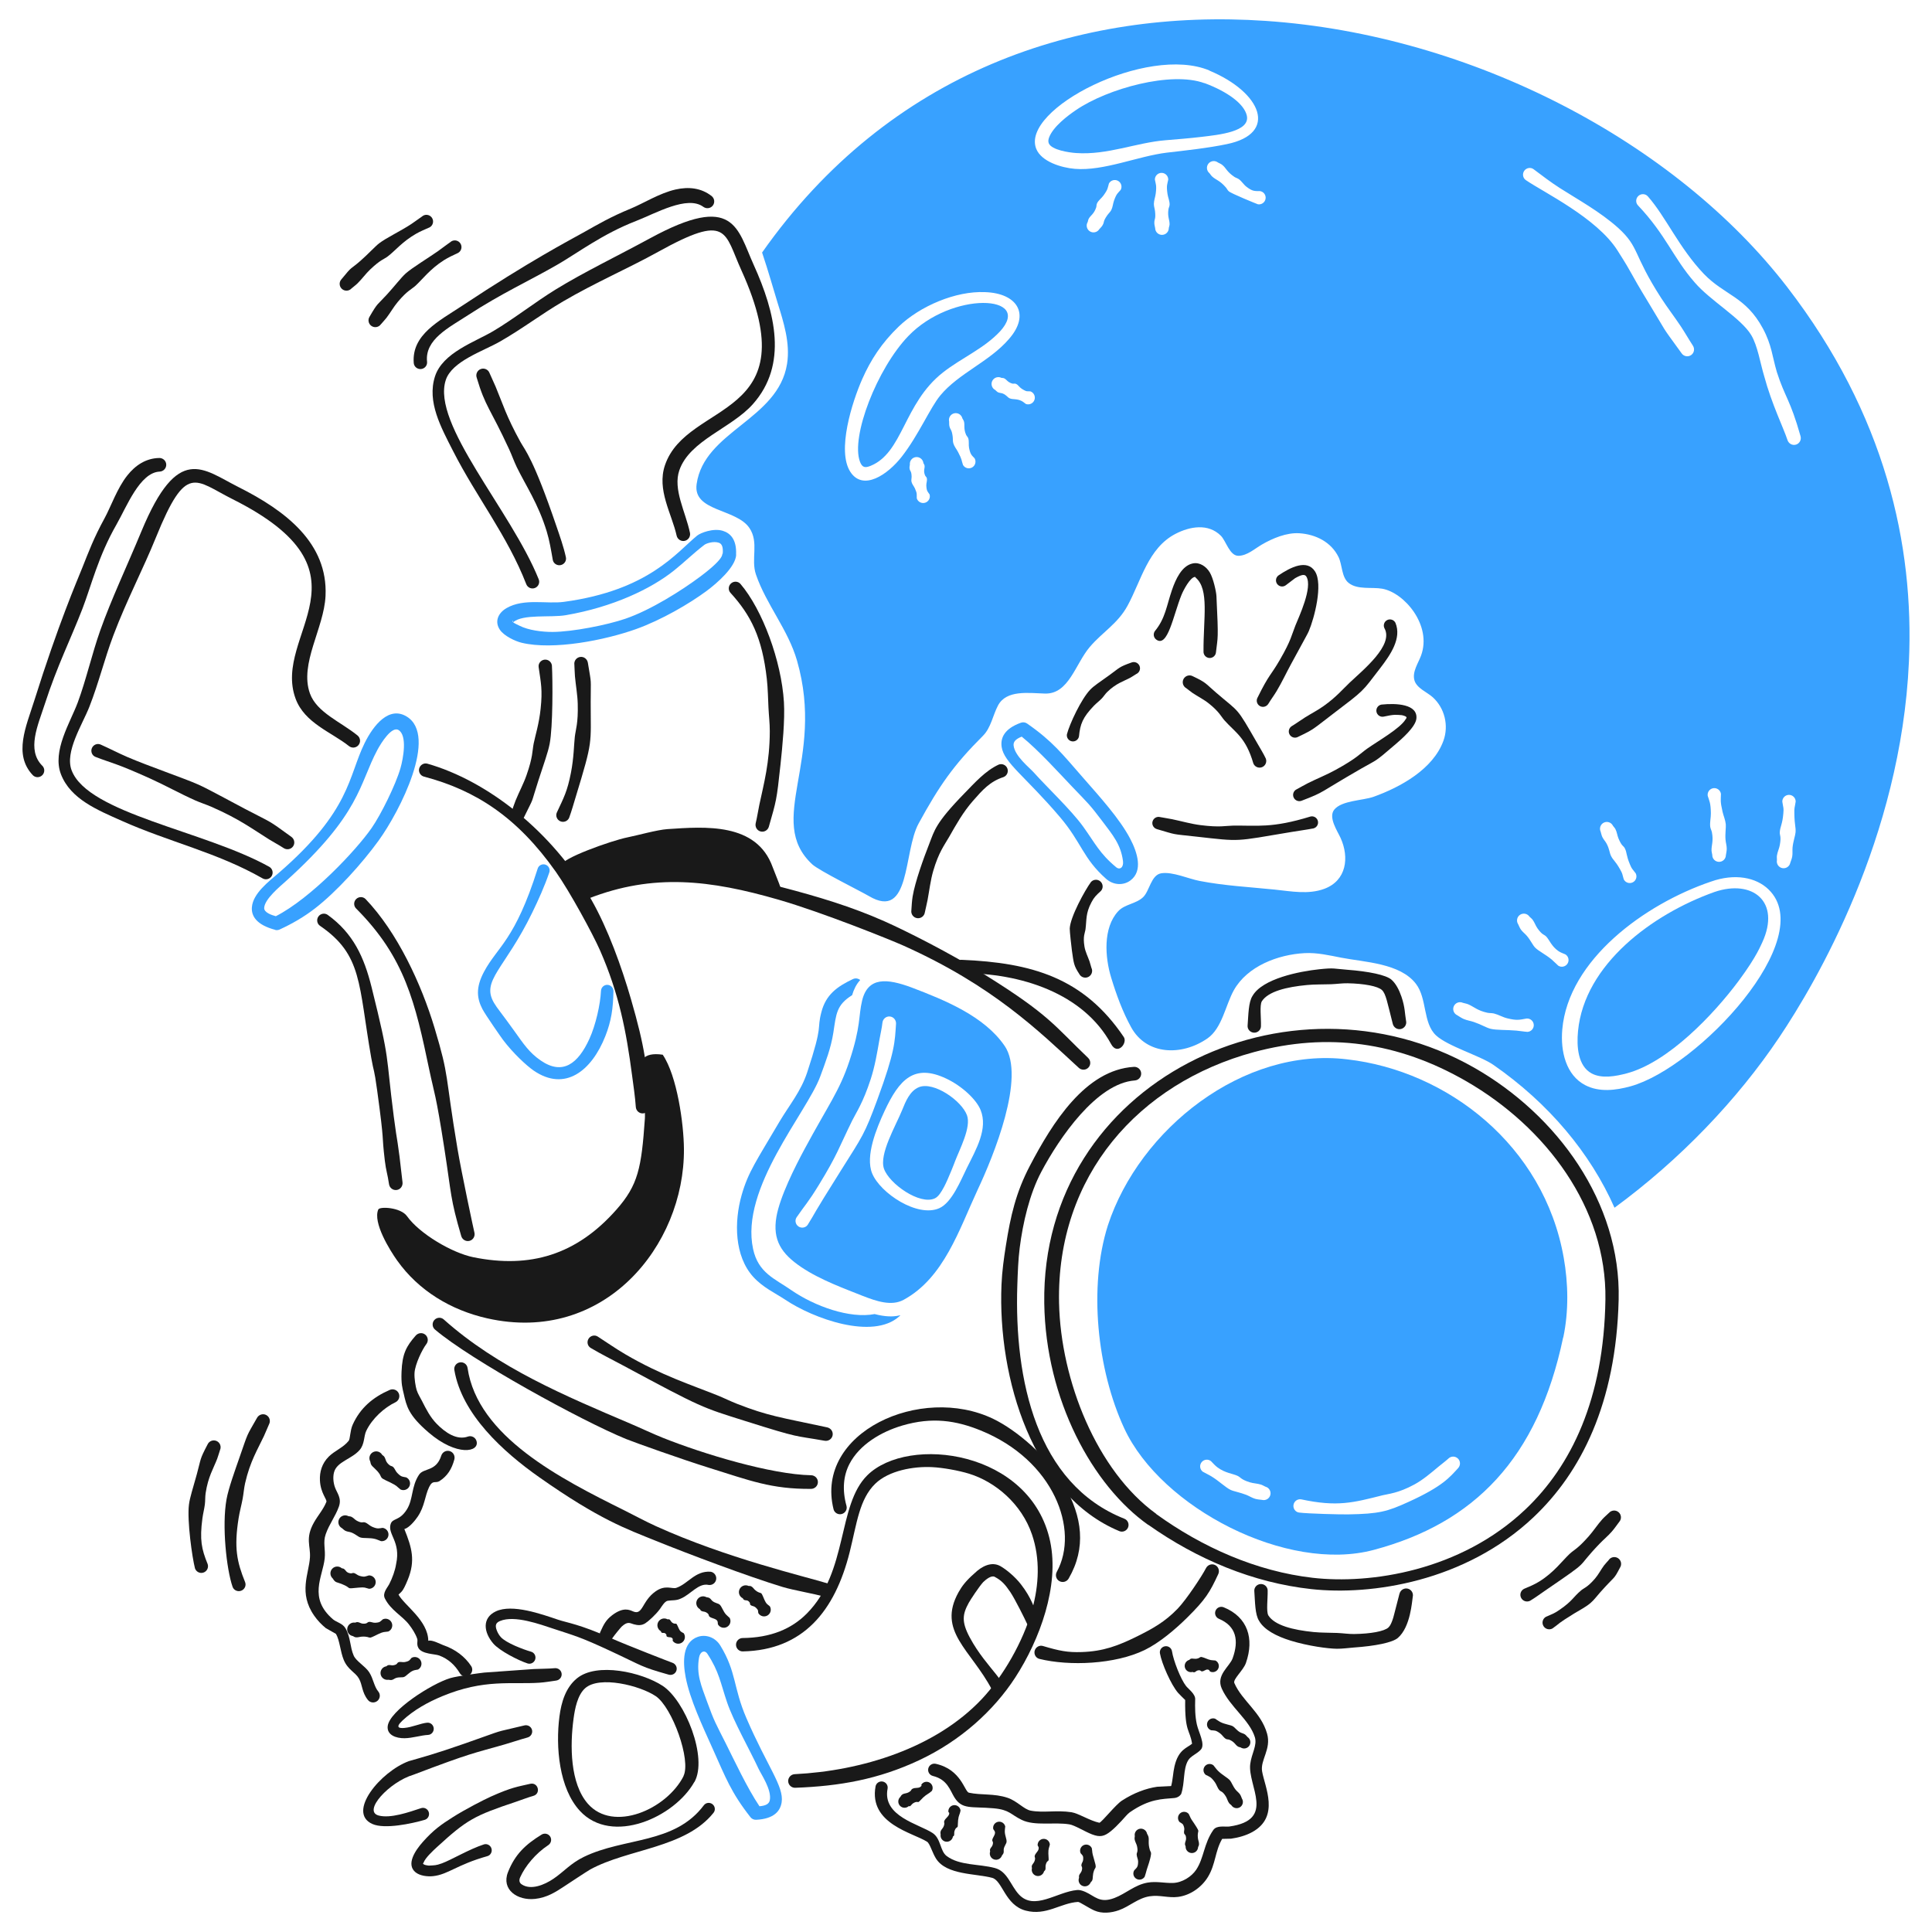 <svg xmlns="http://www.w3.org/2000/svg" fill="none" viewBox="0 0 400 400" id="Astronaut--Streamline-Brooklyn.svg" height="400" width="400"><desc>Astronaut Streamline Illustration: https://streamlinehq.com</desc><g id="astronaut--science-technology-astronaut"><g id="moon"><path id="vector" fill="#38a1ff" fill-rule="evenodd" d="M188.039 69.593C181.611 76.287 176.09 90.439 178.053 95.609C178.502 96.783 179.087 96.905 180.144 96.487C186.993 93.805 187.016 83.569 195.22 77.118C199.062 74.098 203.717 72.187 207.058 68.598C213.97 60.999 197.064 60.193 188.039 69.593Z" clip-rule="evenodd" stroke-width="1"></path><path id="vector_2" fill="#38a1ff" fill-rule="evenodd" d="M354.976 184.67C342.067 189.267 328.057 199.667 326.714 213.458C326.401 216.68 326.681 220.703 329.528 222.239C331.631 223.376 334.538 222.837 336.851 222.214C345.376 219.92 354.759 210.094 359.996 203.043C363.873 197.819 364.614 195.527 364.86 195.114C368.75 186.63 362.812 181.997 354.974 184.672L354.976 184.67Z" clip-rule="evenodd" stroke-width="1"></path><path id="vector_3" fill="#38a1ff" fill-rule="evenodd" d="M258.137 23.913C257.582 21.503 254.149 18.975 249.377 17.201L249.367 17.224C242.52 14.698 229.316 18.325 222.81 22.764C221.118 23.896 218.053 26.199 217.205 28.451C217.041 28.887 216.978 29.316 217.157 29.706C217.769 31.046 221.246 31.575 222.783 31.684C229.308 32.139 235.21 29.529 241.324 29.034C243.654 28.836 246.201 28.643 248.712 28.344C252.347 27.912 258.91 27.27 258.137 23.913Z" clip-rule="evenodd" stroke-width="1"></path><path id="vector_4" fill="#38a1ff" fill-rule="evenodd" d="M370.017 59.43C346.904 29.447 304.809 7.226 262.025 4.324C223.376 1.701 184.168 14.78 157.782 52.284C159.11 56.224 160.159 60.013 160.99 62.688C162.251 66.74 163.638 71.069 162.949 75.357C161.095 86.921 145.766 89.24 144.227 100.24C143.429 105.94 152.425 105.266 155.16 109.316C157.191 112.322 155.412 115.748 156.515 118.958C158.651 125.182 163.166 130.341 165.021 136.801C170.937 157.398 158.401 169.85 168.161 178.947C169.546 180.24 178.26 184.555 179.891 185.519C188.609 190.675 186.978 176.375 190.188 170.503C194.477 162.652 197.403 158.438 203.515 152.334C205.163 150.69 205.557 148.097 206.616 146.083C208.354 142.774 212.953 143.5 216.353 143.595C221.293 143.734 222.621 137.474 225.645 133.927C228.266 130.854 231.404 129.141 233.435 125.426C236.27 120.244 237.683 113.479 243.372 110.53C246.359 108.981 250.16 108.312 252.77 110.924C253.85 112.006 254.589 115.129 256.445 115.075C258.238 115.022 259.737 113.633 261.21 112.772C263.456 111.459 266.369 110.229 269.036 110.406C272.381 110.627 275.616 112.206 277.142 115.359C277.918 116.961 277.739 119.503 279.219 120.688C281.061 122.159 284.012 121.501 286.176 121.886C290.749 122.698 296.519 129.461 294.214 135.729C293.633 137.31 292.347 139.091 292.844 140.852C293.305 142.494 295.479 143.302 296.643 144.363C299.108 146.611 299.985 150.212 298.849 153.361C296.725 159.238 289.973 162.959 284.399 164.961C282.195 165.752 277.803 165.714 276.253 167.613C274.949 169.213 276.889 172.022 277.558 173.498C279.388 177.531 278.788 182.319 274.178 184.024C270.867 185.249 267.285 184.523 263.883 184.178C258.651 183.645 253.526 183.386 248.339 182.384C246.056 181.945 242.753 180.429 240.425 180.804C238.312 181.145 238.015 184.441 236.687 185.733C235.229 187.15 232.873 187.183 231.516 188.653C228.314 192.115 228.777 198.211 230.053 202.399C231.126 205.927 232.408 209.446 234.191 212.685C237.384 218.484 244.688 218.682 250.006 214.98C253.014 212.887 253.734 208.11 255.433 205.051C258.228 200.021 264.622 197.625 270.105 197.335C272.69 197.198 275.197 197.794 277.714 198.282C282.541 199.221 289.87 199.4 293.157 203.694C295.5 206.752 294.565 211.803 297.314 214.365C299.728 216.613 306.487 218.596 309.171 220.458C320.686 228.444 329.272 238.76 334.266 250.048C347.811 240.126 359.674 227.728 368.377 214.763C375.891 203.572 393.572 173.601 395.222 137.028C396.312 112.884 390.402 85.875 370.019 59.432L370.017 59.43ZM191.537 104.085C190.807 104.311 190.032 103.9 189.807 103.168C189.767 102.317 189.937 102.273 189.426 101.124C189.207 100.634 188.834 100.267 188.715 99.743C188.632 99.379 188.75 99.023 188.74 98.651C188.702 97.407 188.403 97.668 188.31 96.952C188.279 96.695 188.352 96.453 188.38 96.197C188.291 95.422 188.849 94.723 189.624 94.637C190.398 94.551 191.097 95.106 191.183 95.881C191.261 96.056 191.379 96.184 191.415 96.369C191.524 96.963 191.106 97.401 191.518 98.411C191.611 98.636 191.825 98.75 191.884 98.985C192.013 99.499 191.762 99.987 191.783 100.516C191.838 101.749 192.099 101.8 192.455 102.353C192.68 103.084 192.267 103.858 191.537 104.085ZM201.27 96.777C200.607 97.158 199.761 96.931 199.38 96.268C198.994 95.148 199.249 95.294 198.357 93.587C198.035 92.974 197.578 92.458 197.378 91.787C197.239 91.326 197.304 90.844 197.241 90.368C197.035 88.804 196.761 89.089 196.565 88.224C196.492 87.906 196.528 87.59 196.507 87.274C196.323 86.517 196.791 85.755 197.548 85.574C198.306 85.393 199.068 85.858 199.249 86.615C199.363 86.836 199.51 87.024 199.58 87.268C199.788 88.009 199.462 88.733 200.013 90.008C200.135 90.286 200.379 90.467 200.47 90.758C200.672 91.4 200.504 92.067 200.632 92.722C200.916 94.193 201.242 94.288 201.779 94.887C202.16 95.548 201.933 96.397 201.27 96.778ZM194.692 81.859C192.604 84.355 190.192 90.076 186.698 94.551C183.753 98.322 178.691 101.711 176.067 97.71C173.206 93.347 176.416 83.225 178.529 78.453C180.291 74.483 182.533 71.015 186.062 67.617C190.504 63.345 197.879 60.229 203.89 60.482C210.617 60.676 213.408 65.068 208.868 70.219C204.833 74.902 198.506 77.262 194.692 81.859ZM214.168 82.804C213.909 83.521 213.115 83.896 212.396 83.637C212.084 83.422 211.834 83.176 211.497 83.01C210.495 82.513 209.708 82.759 209.047 82.471C208.584 82.269 208.401 81.8 207.618 81.478C207.291 81.345 206.931 81.377 206.62 81.214C206.399 81.101 206.25 80.907 206.056 80.747C205.363 80.391 205.09 79.539 205.445 78.847C205.803 78.154 206.654 77.88 207.346 78.236C207.536 78.266 207.712 78.242 207.887 78.32C208.281 78.493 208.51 78.887 208.881 79.105C209.853 79.682 209.916 79.301 210.322 79.47C210.952 79.731 210.865 80.171 212.036 80.783C212.648 81.109 212.583 80.972 213.334 81.027C214.054 81.286 214.429 82.08 214.17 82.799L214.168 82.804ZM232.025 39.316C231.446 39.996 231.17 40.044 230.634 41.572C230.411 42.208 230.388 42.869 230.087 43.471C229.872 43.896 229.501 44.201 229.23 44.595C228.287 45.959 228.735 45.86 228.247 46.681C228.072 46.973 227.822 47.192 227.597 47.449C227.186 48.11 226.317 48.314 225.654 47.904C224.993 47.493 224.789 46.622 225.199 45.961C225.275 45.732 225.294 45.5 225.408 45.287C225.78 44.595 226.473 44.342 226.94 42.989C227.043 42.692 226.99 42.385 227.125 42.101C227.434 41.461 228.036 41.063 228.453 40.488C229.445 39.122 229.318 38.91 229.59 37.994C229.954 37.323 230.796 37.072 231.467 37.439C232.139 37.803 232.389 38.645 232.025 39.316ZM242.149 46.424C242.143 46.693 242.042 46.933 241.987 47.199C241.998 47.977 241.373 48.617 240.594 48.628C239.815 48.638 239.175 48.013 239.165 47.234C239.108 46.881 238.998 46.542 238.992 46.184C238.979 45.231 239.327 45.462 239.135 43.721C239.08 43.21 238.893 42.728 238.897 42.214C238.906 41.484 239.186 40.819 239.278 40.095C239.503 38.344 239.28 38.123 239.104 37.169C239.108 36.405 239.731 35.786 240.495 35.791C241.259 35.793 241.876 36.418 241.873 37.18C241.678 38.173 241.461 38.354 241.714 40.139C241.821 40.905 242.177 41.604 242.156 42.376C242.147 42.72 241.958 43.002 241.911 43.34C241.688 44.902 242.174 45.54 242.147 46.422L242.149 46.424ZM241.581 31.604C235.656 32.309 228.531 35.456 222.534 34.957C219.733 34.725 215.62 33.469 214.547 30.827C211.227 22.616 237.489 9.171 250.404 14.597L250.394 14.62C261.175 19.125 264.709 27.645 254.001 29.84C250.289 30.627 245.33 31.175 241.581 31.604ZM262.021 41.154C261.897 41.911 261.185 42.423 260.432 42.294C260.219 42.227 254.852 40.051 254.399 39.598C254.147 39.379 254.031 39.072 253.808 38.815C252.562 37.354 251.749 37.266 250.97 36.548C250.749 36.348 250.608 36.096 250.417 35.868C249.809 35.38 249.708 34.488 250.19 33.881C250.672 33.275 251.56 33.172 252.174 33.65C252.461 33.801 252.755 33.913 253.014 34.111C253.894 34.789 253.915 35.508 255.567 36.624C255.877 36.83 256.237 36.9 256.531 37.125C257.131 37.582 257.5 38.245 258.095 38.687C259.362 39.668 259.817 39.546 260.876 39.567C261.633 39.682 262.147 40.394 262.025 41.154H262.021ZM315.586 35.353C316.032 34.732 316.908 34.578 317.518 35.037C319.28 36.359 321.054 37.723 322.951 38.937C326.63 41.288 331.273 43.82 335.045 47.201C339.48 51.246 338.013 52.532 343.919 61.692C345.203 63.679 346.657 65.561 347.969 67.529C348.855 68.857 349.632 70.244 350.494 71.562C350.92 72.214 350.764 73.084 350.12 73.521C349.476 73.959 348.598 73.791 348.16 73.147C343.437 66.637 345.609 69.722 341.423 62.856C336.78 55.235 338.543 57.601 334.873 51.84C330.575 45.083 319.56 39.806 315.902 37.285C315.273 36.851 315.14 35.974 315.586 35.353ZM338.047 182.677C337.365 183.022 336.531 182.749 336.186 182.067C335.797 180.789 336.007 181.044 335.42 179.989C334.38 178.156 334.022 178.156 333.555 177.228C333.193 176.51 333.267 175.866 332.625 174.653C332.368 174.171 331.974 173.784 331.741 173.287C331.574 172.934 331.511 172.551 331.395 172.178C331.067 171.473 331.374 170.633 332.079 170.305C332.785 169.977 333.624 170.282 333.955 170.987C334.127 171.221 334.332 171.416 334.464 171.675C334.778 172.281 334.83 172.974 335.094 173.603C335.803 175.281 336.083 175.028 336.396 175.626C336.872 176.541 336.647 177.051 337.468 178.979C337.901 180 337.845 179.73 338.659 180.818C339.002 181.5 338.731 182.334 338.049 182.679L338.047 182.677ZM316.247 213.639C315.464 213.586 314.717 213.445 313.944 213.376C311.985 213.199 309.811 213.3 308.611 213.001C307.672 212.763 306.775 212.151 305.144 211.593C304.445 211.355 303.709 211.26 303.035 210.966C302.553 210.757 302.13 210.45 301.684 210.181C300.979 209.85 300.676 209.01 301.006 208.305C301.337 207.602 302.176 207.297 302.881 207.625C303.241 207.731 303.608 207.781 303.957 207.924C305.123 208.398 305.83 209.223 307.956 209.682C308.409 209.779 308.865 209.724 309.314 209.835C310.259 210.073 311.088 210.591 312.033 210.823C314.033 211.315 314.498 211.159 316.087 210.873C316.851 210.829 317.506 211.414 317.55 212.176C317.594 212.94 317.009 213.595 316.247 213.639ZM321.28 198.678C319.989 197.592 318.535 196.916 317.826 196.182C317.306 195.643 316.925 194.704 316.106 193.742C315.721 193.289 315.23 192.946 314.892 192.467C314.647 192.119 314.504 191.726 314.319 191.349C313.888 190.701 314.064 189.825 314.713 189.393C315.363 188.964 316.239 189.141 316.668 189.789C316.878 190.002 317.118 190.168 317.302 190.408C317.72 190.964 317.92 191.652 318.331 192.224C319.362 193.654 319.661 193.42 320.124 193.898C320.789 194.588 321.217 195.914 322.637 196.899C323.088 197.213 323.601 197.379 324.104 197.596C324.75 198.002 324.946 198.859 324.54 199.505C324.134 200.151 323.277 200.347 322.631 199.941C322.159 199.532 321.757 199.08 321.28 198.678ZM337.588 224.908C334.481 225.765 331.103 226.162 328.238 224.687C324.218 222.622 323.06 217.678 323.452 213.155C324.696 198.73 340.503 187.186 354.233 182.528C359.175 180.774 363.58 181.641 366.167 184.155C376.622 194.321 351.524 221.056 337.588 224.908ZM356.619 168.006C356.826 168.897 357.205 169.718 357.304 170.625C357.373 171.282 357.15 172.595 357.249 173.82C357.299 174.458 357.503 175.07 357.503 175.712C357.503 176.171 357.394 176.615 357.325 177.07C357.301 177.849 356.649 178.461 355.872 178.438C355.093 178.415 354.481 177.762 354.506 176.986C354.46 176.668 354.361 176.371 354.353 176.053C354.325 174.978 354.788 174.159 354.433 172.315C354.357 171.913 354.134 171.57 354.085 171.164C353.976 170.231 354.231 169.32 354.218 168.379C354.193 166.196 353.881 165.809 353.561 164.757C353.452 164.001 353.974 163.296 354.731 163.186C355.487 163.077 356.19 163.601 356.302 164.357C356.293 165.647 356.116 165.798 356.624 168.011L356.619 168.006ZM371.503 168.48C371.547 170.964 371.829 171.193 371.751 172.321C371.703 172.982 371.256 174.195 371.132 175.439C371.071 176.07 371.168 176.701 371.061 177.329C370.985 177.775 370.804 178.187 370.663 178.621C370.513 179.385 369.772 179.884 369.008 179.734C368.244 179.585 367.746 178.844 367.895 178.08C367.899 177.758 367.851 177.449 367.895 177.133C368.002 176.382 368.36 175.702 368.491 174.959C368.832 173.029 368.442 173.041 368.486 172.279C368.556 171.143 369.036 170.671 369.221 168.413C369.314 167.217 369.253 167.499 369.006 165.963C369.002 165.199 369.619 164.574 370.383 164.569C371.147 164.565 371.772 165.182 371.776 165.946C371.557 167.404 371.473 167.085 371.503 168.48ZM371.841 92.054C371.096 92.279 370.322 91.854 370.082 91.113C369.293 88.672 366.813 83.681 365.241 77.824C364.445 75.195 363.906 71.591 362.566 69.364C360.467 65.883 354.058 62.21 350.871 58.478C346.392 53.359 344.957 48.687 339.122 42.52C338.596 41.964 338.646 41.078 339.211 40.564C339.775 40.049 340.661 40.08 341.166 40.653C344.917 44.898 347.609 51.305 352.787 56.731C357.066 61.158 361.414 61.379 364.978 67.99C366.83 71.425 366.923 73.81 367.88 77.034C369.581 82.33 370.621 82.654 372.78 90.297C372.993 91.046 372.585 91.831 371.839 92.056L371.841 92.054Z" clip-rule="evenodd" stroke-width="1"></path></g><g id="astronaut"><path id="vector_5" fill="#191919" fill-rule="evenodd" d="M137.21 218.366C140.194 222.767 141.569 232.69 141.602 237.905C141.735 257.924 125.042 278.406 100.853 272.942C93.392 271.256 86.686 267.248 82.223 260.968C80.714 258.844 77.147 253.131 78.319 250.414C78.609 249.741 82.964 249.959 84.267 251.795C86.829 255.398 93.554 259.397 98.022 260.3C109.731 262.666 119.335 259.827 127.614 250.454C132.118 245.354 132.804 241.831 133.511 231.656C133.903 226.013 128.967 217.167 137.21 218.366Z" clip-rule="evenodd" stroke-width="1"></path><path id="vector_6" fill="#191919" fill-rule="evenodd" d="M237.765 315.71C247.904 322.856 259.432 327.69 271.52 329.01C283.917 330.363 303.345 327.478 317.47 314.152C327.289 304.887 334.597 290.599 335.125 269.088C335.62 248.956 322.395 230.825 305.178 221.033C266.834 199.229 215.515 223.973 216.203 269.823C216.502 289.808 226.199 307.585 237.752 315.731L237.765 315.71ZM239.39 313.434C227.093 304.552 219.607 285.815 219.266 269.768C218.706 243.395 235.801 224.268 259.59 217.834C274.845 213.708 289.43 215.704 303.566 223.851C320.067 233.363 332.669 250.107 332.385 269.035C332.073 289.69 325.26 303.531 315.868 312.462C302.372 325.295 283.667 328.033 271.785 326.667C260.12 325.327 248.893 320.336 239.377 313.458L239.392 313.436L239.39 313.434Z" clip-rule="evenodd" stroke-width="1"></path><path id="vector_7" fill="#191919" fill-rule="evenodd" d="M291.109 211.359C290.842 209.831 290.92 208.604 290.154 206.344C289.663 204.9 288.979 203.62 288.093 202.837C286.967 201.841 283.359 201.117 278.962 200.78C276.098 200.561 276.302 200.342 273.143 200.675C269.114 201.098 261.383 202.593 259.322 206.188C258.464 207.497 258.474 210.149 258.302 212.346C258.243 213.108 258.847 213.763 259.611 213.803C260.375 213.843 261.046 213.258 261.067 212.492C261.118 210.705 260.771 208.187 261.236 207.326C262.553 205.253 266.399 204.331 270.613 203.936C272.231 203.784 273.905 203.835 275.54 203.776C276.731 203.734 277.887 203.555 279 203.576C282.423 203.641 285.273 204.171 286.121 204.982C286.946 205.769 287.228 207.566 288.36 211.984C288.554 212.74 289.293 213.22 290.051 213.045C290.808 212.871 291.286 212.115 291.111 211.355L291.109 211.359Z" clip-rule="evenodd" stroke-width="1"></path><path id="vector_8" fill="#191919" fill-rule="evenodd" d="M289.747 329.959C288.537 334.56 288.565 334.672 288.314 335.367C288.089 335.996 287.853 336.579 287.464 336.947C286.609 337.751 283.757 338.265 280.333 338.307C279.219 338.322 278.064 338.136 276.872 338.086C275.239 338.016 273.564 338.056 271.947 337.894C267.735 337.473 263.896 336.526 262.591 334.445C262.134 333.586 262.494 331.06 262.456 329.277C262.44 328.513 261.772 327.922 261.008 327.958C260.244 327.993 259.636 328.644 259.691 329.406C259.853 331.647 259.828 334.261 260.674 335.571C261.701 337.387 264.155 338.741 267.272 339.696C270.867 340.797 274.999 341.342 276.786 341.357C277.986 341.367 279.152 341.184 280.28 341.104C284.677 340.795 288.289 340.094 289.423 339.107C292.059 336.808 292.332 331.508 292.496 330.603C292.675 329.844 292.204 329.084 291.448 328.907C290.692 328.73 289.949 329.204 289.752 329.957L289.747 329.959Z" clip-rule="evenodd" stroke-width="1"></path><path id="vector_9" fill="#191919" fill-rule="evenodd" d="M234.766 220.882C224.732 221.49 217.881 232.473 213.223 241.372C210.339 246.88 209.232 251.707 208.251 257.926C207.851 260.46 207.466 263.163 207.348 265.988C206.529 285.424 213.856 309.57 231.749 317.006C232.454 317.299 233.267 316.949 233.553 316.242C233.839 315.535 233.501 314.718 232.791 314.438C214.561 307.24 209.979 285.617 210.625 266.11C210.716 263.397 210.811 260.78 211.122 258.335C211.777 253.176 213.145 247.225 215.589 242.614C219.318 235.575 227.049 224.281 234.953 223.696C235.73 223.639 236.319 222.972 236.266 222.193C236.214 221.414 235.542 220.835 234.766 220.882Z" clip-rule="evenodd" stroke-width="1"></path><path id="vector_10" fill="#191919" fill-rule="evenodd" d="M225.283 219.025C218.217 212.292 217.331 210.164 203.909 201.814C196.532 197.225 187.525 192.704 183.128 190.751C176.235 187.688 169.274 185.611 161.878 183.683C148.416 180.172 133.968 178.581 120.868 183.436C120.152 183.702 119.794 184.508 120.066 185.223C120.337 185.939 121.141 186.303 121.853 186.025C135.305 180.77 147.05 182.19 161.169 186.267C170.253 188.89 184.383 194.586 186.988 195.754C205.643 204.115 215.09 213.496 223.355 221.088C223.93 221.614 224.816 221.591 225.349 221.023S225.845 219.564 225.281 219.027L225.283 219.025Z" clip-rule="evenodd" stroke-width="1"></path><path id="vector_11" fill="#191919" fill-rule="evenodd" d="M199.093 198.719C198.331 198.688 197.698 199.313 197.683 200.077C197.668 200.843 198.276 201.474 199.041 201.49C211.293 201.428 224.313 205.628 230.051 216.177C231.36 218.585 233.505 215.946 232.665 214.702C224.368 202.405 213.61 199.332 199.093 198.719Z" clip-rule="evenodd" stroke-width="1"></path><path id="vector_12" fill="#191919" fill-rule="evenodd" d="M225.965 200.378C225.812 199.942 225.738 199.496 225.584 199.064C225.216 198.025 224.704 197.046 224.528 195.981C224.166 193.798 224.65 193.133 224.742 192.394C224.997 190.369 224.753 189.126 225.965 186.823C226.519 185.768 226.915 185.387 227.944 184.449C228.451 183.876 228.394 182.998 227.824 182.493C227.253 181.988 226.374 182.043 225.868 182.615C224.616 184.337 221.591 189.814 221.478 192.241C221.455 192.742 221.842 196.206 221.928 196.806C222.305 199.429 222.311 199.909 223.437 201.627C223.783 202.325 224.629 202.612 225.328 202.267C226.026 201.921 226.313 201.075 225.967 200.376L225.965 200.378Z" clip-rule="evenodd" stroke-width="1"></path><path id="vector_13" fill="#191919" fill-rule="evenodd" d="M191.482 188.888C191.653 188.027 191.882 187.2 192.038 186.363C192.427 184.279 192.652 182.246 193.214 180.322C194.355 176.413 195.534 174.98 196.544 173.21C197.952 170.739 199.369 168.175 201.457 165.794C203.412 163.567 204.94 161.806 207.771 160.884C208.483 160.606 208.836 159.802 208.559 159.091C208.281 158.379 207.477 158.025 206.765 158.303C204.025 159.562 201.766 162.109 199.735 164.19C193.619 170.454 193.473 171.959 192.391 174.706C191.263 177.573 189.451 182.565 188.952 185.605C188.796 186.552 188.754 187.524 188.685 188.514C188.582 189.284 189.125 189.995 189.897 190.097C190.67 190.198 191.379 189.659 191.482 188.884V188.888Z" clip-rule="evenodd" stroke-width="1"></path><path id="vector_14" fill="#191919" fill-rule="evenodd" d="M139.194 344.249C138.813 344.125 129.638 340.561 126.508 339.168C119.937 336.242 117.487 335.996 115.526 335.337C112.088 334.179 106.048 332.018 102.663 333.613C99.79 334.967 100.104 337.913 102.126 340.275C103.427 341.79 107.319 343.779 109.23 344.398C109.895 344.613 110.609 344.221 110.811 343.552C111.013 342.883 110.64 342.161 109.967 341.969C108.291 341.494 104.759 340.149 103.669 338.924C103.374 338.591 103.071 338.113 102.869 337.596C102.406 336.408 102.737 335.941 103.547 335.604C106.542 334.36 111.752 336.276 114.808 337.286C118.927 338.648 120.127 338.905 126.275 341.767C133.395 345.08 132.478 345.021 138.439 346.718C139.125 346.913 139.842 346.543 140.051 345.861C140.259 345.179 139.87 344.472 139.194 344.249Z" clip-rule="evenodd" stroke-width="1"></path><path id="vector_15" fill="#191919" fill-rule="evenodd" d="M83.286 356.259C85.658 354.032 88.578 352.424 91.546 351.188C100.285 347.551 105.909 348.778 111.678 348.389C112.855 348.309 114.002 348.101 115.143 347.945C115.85 347.848 116.361 347.225 116.281 346.518C116.201 345.811 115.564 345.312 114.852 345.379C113.446 345.514 112.002 345.484 110.548 345.556C110.337 345.566 100.464 346.269 100.253 346.29C99.754 346.339 94.715 346.993 93.246 347.429C89.39 348.574 80.622 354.173 80.268 357.387C80.068 359.206 81.973 359.909 83.779 359.881C85.391 359.858 87.229 359.26 88.616 359.197C89.314 359.166 89.843 358.547 89.799 357.848C89.754 357.149 89.148 356.606 88.452 356.665C87.067 356.785 85.294 357.635 83.686 357.753C82.916 357.81 81.632 357.821 83.288 356.263L83.286 356.259Z" clip-rule="evenodd" stroke-width="1"></path><path id="vector_16" fill="#191919" fill-rule="evenodd" d="M108.574 357.229C101.122 359.041 105.755 357.648 96.075 361.028C90.066 363.127 87.525 363.794 84.657 364.621C78.799 366.777 71.739 375.253 77.104 377.64C79.639 378.768 85.29 377.555 87.94 376.777C88.611 376.579 88.982 375.857 88.771 375.187C88.561 374.518 87.847 374.135 87.182 374.356C84.663 375.192 80.849 376.537 78.399 375.886C75.008 374.99 80.617 368.924 85.593 367.44C97.856 362.786 97.753 363.1 104.475 361.167C105.86 360.77 107.365 360.241 109.22 359.73C109.908 359.54 110.325 358.846 110.146 358.155C109.967 357.465 109.264 357.061 108.574 357.229Z" clip-rule="evenodd" stroke-width="1"></path><path id="vector_17" fill="#191919" fill-rule="evenodd" d="M109.765 369.321C107.189 369.923 106.004 370.008 101.661 371.95C100.203 372.603 96.401 374.548 93.737 376.234C91.257 377.802 89.721 378.907 87.586 381.298C85.909 383.175 84.069 385.994 86.006 387.616C86.926 388.387 88.529 388.555 89.643 388.439C92.76 388.117 94.591 386.059 100.908 384.295C101.581 384.108 101.956 383.386 101.754 382.714C101.552 382.043 100.838 381.651 100.173 381.868C97.098 382.872 93.427 385.082 91.472 385.792C90.234 386.242 89.975 386.181 88.784 386.255C88.155 386.179 87.759 386.095 87.589 385.855C87.542 385.789 87.664 385.735 87.696 385.644C88.035 384.644 89.784 383.049 90.472 382.418C96.69 376.722 98.167 375.928 106.932 373.001C108.121 372.603 109.262 372.142 110.411 371.82C112.059 371.357 111.432 368.932 109.765 369.321Z" clip-rule="evenodd" stroke-width="1"></path><path id="vector_18" fill="#191919" fill-rule="evenodd" d="M112.12 379.843C108.799 381.885 106.622 383.925 105.168 387.623C103.756 391.216 107.119 393.546 110.779 393.146C113.221 392.881 114.997 391.75 116.736 390.603C117.401 390.165 121.64 387.362 122.206 387.052C130.081 382.75 141.878 382.655 147.731 375.314C148.167 374.767 148.058 373.965 147.504 373.535C146.951 373.106 146.147 373.201 145.726 373.76C139.641 381.864 129.291 380.363 120.876 384.451C118.144 385.777 116.776 387.488 114.604 388.966C112.665 390.283 109.874 391.401 107.993 390.127C107.555 389.831 107.403 389.334 107.696 388.677C108.717 386.387 110.88 383.744 113.511 382.016C114.107 381.624 114.288 380.833 113.905 380.233C113.522 379.633 112.728 379.464 112.12 379.839V379.843Z" clip-rule="evenodd" stroke-width="1"></path><path id="vector_19" fill="#191919" fill-rule="evenodd" d="M143.77 368.957C146.591 363.927 141.838 352.058 137.176 349.023C132.846 346.204 123.568 344.101 119.434 347.497C117.115 349.404 116.21 352.409 115.825 355.398C115.014 361.672 115.745 370.26 120.068 374.931C126.698 382.093 139.647 376.257 143.749 368.947L143.77 368.957ZM141.514 367.749C138.003 374.617 126.978 379.448 121.714 373.449C118.03 369.25 117.984 361.437 118.755 355.787C119.024 353.815 119.548 350.942 121.16 349.517C124.126 346.892 132.474 348.959 135.759 351.167C139.167 353.457 143.154 364.457 141.495 367.739L141.514 367.749Z" clip-rule="evenodd" stroke-width="1"></path><path id="vector_20" fill="#191919" fill-rule="evenodd" d="M239.535 171.665C243.816 172.913 242.313 172.618 247.647 173.21C257.056 174.256 255.393 174.26 267.422 172.246C268.906 171.997 270.411 171.801 271.926 171.513C272.606 171.347 273.023 170.659 272.854 169.979C272.686 169.299 271.998 168.884 271.318 169.053C263.29 171.526 260.276 170.861 255.229 170.939C253.778 170.962 252.579 171.341 248.579 170.837C246.616 170.591 244.686 170.029 242.682 169.61C241.865 169.44 241.036 169.337 240.204 169.17C239.516 168.985 238.807 169.394 238.622 170.082C238.436 170.77 238.849 171.467 239.535 171.665Z" clip-rule="evenodd" stroke-width="1"></path><path id="vector_21" fill="#191919" fill-rule="evenodd" d="M269.548 165.758C274.479 163.864 272.722 164.369 281.863 159.109C285.319 157.12 284.355 158.021 288.99 154.039C290.143 153.047 293.056 150.542 293.246 148.802C293.58 145.76 289.057 145.554 286.022 145.876C285.332 145.99 284.862 146.642 284.976 147.333C285.089 148.023 285.74 148.492 286.432 148.379C288.676 147.886 288.969 147.972 290.265 148.071C291.617 148.396 291.177 148.657 291 148.953C289.884 150.82 285.26 153.443 283.031 155.017C281.566 156.053 280.935 156.985 276.418 159.45C274.599 160.443 272.669 161.208 270.821 162.132C270.025 162.529 269.268 162.988 268.48 163.403C267.832 163.698 267.542 164.464 267.838 165.114C268.135 165.764 268.899 166.051 269.55 165.756L269.548 165.758Z" clip-rule="evenodd" stroke-width="1"></path><path id="vector_22" fill="#191919" fill-rule="evenodd" d="M268.754 152.559C272.124 150.947 271.724 151.045 275.835 147.911C282.671 142.7 281.833 143.437 285.744 138.349C287.872 135.579 290.242 132.161 288.914 128.955C288.607 128.326 287.849 128.065 287.217 128.372C286.586 128.68 286.327 129.44 286.634 130.067C288.602 133.559 282.259 138.663 279.402 141.365C277.963 142.729 276.66 144.323 274.008 146.202C272.793 147.063 271.457 147.745 270.175 148.547C269.272 149.111 268.417 149.759 267.485 150.311C266.872 150.673 266.643 151.448 266.994 152.068C267.346 152.689 268.131 152.91 268.752 152.561L268.754 152.559Z" clip-rule="evenodd" stroke-width="1"></path><path id="vector_23" fill="#191919" fill-rule="evenodd" d="M262.61 145.697C263.153 144.799 263.782 143.969 264.313 143.083C265.405 141.256 266.287 139.353 267.281 137.524C270.545 131.507 270.741 131.214 270.97 130.677C272.122 127.981 273.955 120.974 272.263 118.312C270.608 115.706 267.188 117.44 264.675 119.149C264.119 119.575 264.012 120.372 264.437 120.928S265.658 121.591 266.214 121.166L268.137 119.707C269.417 118.991 270.126 118.796 270.478 119.389C271.806 121.625 268.929 127.689 268.19 129.53C267.417 131.454 267.356 132.502 265.012 136.56C263.031 139.989 262.823 139.452 260.366 144.42C260.013 145.039 260.23 145.828 260.848 146.181C261.467 146.535 262.242 146.308 262.61 145.697Z" clip-rule="evenodd" stroke-width="1"></path><path id="vector_24" fill="#191919" fill-rule="evenodd" d="M251.756 135.014C252.128 131.736 252.307 132.673 251.852 123.414C251.81 122.534 251.215 119.76 250.478 118.522C249.756 117.31 248.409 116.354 246.963 116.649C244.671 117.114 243.397 119.956 242.638 122.168C241.528 125.399 241.282 128.021 239.118 130.646C238.704 131.21 238.826 132.004 239.388 132.418C241.777 134.176 242.907 127.403 244.608 123.185C245.02 122.162 246.405 119.547 247.392 119.442C247.481 119.434 247.504 119.554 247.573 119.613C250.396 122.044 249.129 128.021 249.175 134.87C249.137 135.582 249.684 136.192 250.394 136.23C251.103 136.268 251.716 135.723 251.756 135.014Z" clip-rule="evenodd" stroke-width="1"></path><path id="vector_25" fill="#191919" fill-rule="evenodd" d="M234.216 137.181C231.636 138.098 231.819 138.239 229.76 139.727C227.496 141.365 226.517 141.954 225.704 142.805C223.852 144.741 221.459 149.85 220.895 152.02C220.775 152.708 221.238 153.365 221.926 153.485C222.614 153.605 223.273 153.141 223.393 152.453C223.633 149.944 224.155 148.536 226.485 146.116C226.99 145.591 227.58 145.158 228.091 144.632C228.506 144.204 228.807 143.689 229.232 143.274C231.093 141.458 232.621 141.066 234.046 140.298C234.473 140.068 234.848 139.78 235.256 139.546C235.908 139.26 236.205 138.496 235.919 137.846C235.633 137.195 234.869 136.897 234.216 137.183V137.181Z" clip-rule="evenodd" stroke-width="1"></path><path id="vector_26" fill="#191919" fill-rule="evenodd" d="M245.595 142.477C246.043 142.791 246.449 143.163 246.917 143.479C247.996 144.205 249.211 144.794 250.278 145.649C252.509 147.436 252.793 148.337 253.517 149.149C255.761 151.667 257.925 152.662 259.487 158.038C259.756 158.751 260.558 159.111 261.271 158.842C261.985 158.573 262.347 157.771 262.075 157.057C261.585 156.019 260.968 155.03 260.371 153.99C255.822 146.083 256.792 147.718 251.745 143.372C249.493 141.433 249.802 141.359 246.971 140.014C246.291 139.633 245.431 139.878 245.052 140.557C244.673 141.237 244.915 142.096 245.595 142.477Z" clip-rule="evenodd" stroke-width="1"></path><path id="vector_27" fill="#191919" fill-rule="evenodd" d="M134.456 229.029C134.071 221.134 133.526 216.834 130.638 206.87C128.71 200.215 125.877 192.31 122.43 186.263C114.343 172.072 100.819 161.626 88.502 158.115C87.767 157.904 87.003 158.346 86.801 159.085C86.599 159.824 87.031 160.59 87.77 160.786C98.483 163.617 107.085 169.172 115.086 180.506C117.957 184.572 122.741 193.375 124.235 196.78C128.184 205.775 129.666 213.563 130.853 222.563C131.15 224.809 131.487 227.013 131.638 229.189C131.693 229.966 132.35 230.564 133.128 230.517C133.907 230.471 134.494 229.808 134.456 229.029Z" clip-rule="evenodd" stroke-width="1"></path><path id="vector_28" fill="#191919" fill-rule="evenodd" d="M83.339 244.796C82.259 234.994 82.339 237.476 81.525 231.155C79.782 217.623 80.881 220.275 76.947 204.441C75.376 198.122 73.126 193.236 67.852 189.42C67.231 188.972 66.362 189.13 65.922 189.755C65.482 190.38 65.627 191.253 66.258 191.685C75.084 197.719 74.181 203.759 76.858 218.991C77.435 222.277 77.418 220.879 78.094 225.807C79.7 237.543 78.95 234.192 79.677 240.326C79.923 242.405 80.245 243.081 80.542 245.161C80.651 245.931 81.35 246.478 82.122 246.377C82.895 246.276 83.425 245.569 83.339 244.796Z" clip-rule="evenodd" stroke-width="1"></path><path id="vector_29" fill="#191919" fill-rule="evenodd" d="M159.186 171.144C160.731 165.72 160.785 165.85 161.594 158.288C161.987 154.606 162.53 149.073 162.305 145.379C161.787 136.831 157.853 126.229 153.313 120.904C152.816 120.323 151.932 120.277 151.358 120.784S150.722 122.173 151.238 122.74C155.433 127.341 157.807 131.963 158.765 140.593C158.984 142.561 159.007 144.556 159.106 146.558C159.184 148.159 159.379 149.753 159.377 151.359C159.369 157.867 158.127 162.321 157.214 166.623C156.938 167.917 156.763 169.197 156.464 170.414C156.279 171.171 156.708 171.94 157.46 172.142C158.211 172.344 158.973 171.895 159.188 171.146L159.186 171.144Z" clip-rule="evenodd" stroke-width="1"></path><path id="vector_30" fill="#191919" fill-rule="evenodd" d="M108.496 169.193C110.813 164.436 109.67 167.189 111.449 161.656C112.583 158.124 113.436 155.889 113.804 153.984C114.478 150.505 114.446 140.926 114.269 137.791C114.179 137.032 113.49 136.487 112.733 136.577C111.975 136.668 111.411 137.356 111.52 138.114C112.002 141.466 112.343 142.797 111.935 146.705C111.596 149.947 110.824 152.256 110.491 153.944C110.184 155.499 110.354 156.674 109.001 160.523C108.376 162.302 107.464 163.982 106.736 165.769C106.437 166.503 106.214 167.267 105.932 168.021C105.61 168.728 105.921 169.566 106.629 169.89C107.336 170.214 108.155 169.892 108.496 169.193Z" clip-rule="evenodd" stroke-width="1"></path><path id="vector_31" fill="#191919" fill-rule="evenodd" d="M142.846 110.301C141.943 105.984 139.276 101.294 140.657 97.345C142.829 91.138 151.409 88.695 155.877 83.67C163.145 75.495 160.548 64.771 156.035 54.811C152.636 47.308 152.057 39.846 134.661 49.295C127.71 53.071 120.954 56.312 115.105 59.899C110.809 62.534 106.38 66.026 102.133 68.547C98.327 70.806 91.63 73.003 90.051 77.958C88.378 83.209 91.306 88.471 93.785 93.344C98.673 102.957 105.029 110.854 108.961 120.955C109.239 121.666 110.047 122.016 110.758 121.734C111.47 121.452 111.821 120.646 111.535 119.936C105.799 105.668 89.298 87.802 92.293 78.682C93.57 74.788 99.969 72.727 103.423 70.766C108.022 68.156 112.097 65.024 116.599 62.393C123.314 58.465 129.984 55.615 136.231 52.155C150.849 44.06 149.899 48.049 153.497 55.963C167.624 87.049 142.267 82.765 137.673 96.316C135.94 101.424 139.083 106.358 140.089 110.894C140.257 111.654 141.005 112.14 141.764 111.976C142.524 111.812 143.004 111.062 142.846 110.3Z" clip-rule="evenodd" stroke-width="1"></path><path id="vector_32" fill="#191919" fill-rule="evenodd" d="M147.311 40.572C145.157 38.899 142.554 38.625 139.862 39.236C136.563 39.983 133.204 42.109 130.643 43.163C126.294 44.952 123.764 46.47 120.666 48.204C117.91 49.747 109.575 54.085 95.612 63.353C90.925 66.464 85.204 69.261 85.661 75.156C85.719 75.918 86.406 76.476 87.168 76.407C87.93 76.337 88.5 75.662 88.418 74.9C87.919 70.275 92.966 67.813 96.871 65.27C103.88 60.705 109.38 58.259 115.317 54.843C119.63 52.363 124.671 48.476 131.68 45.754C135.749 44.176 142.297 40.379 145.612 42.822C146.239 43.283 147.119 43.17 147.588 42.549C148.058 41.928 147.929 41.05 147.315 40.572H147.311Z" clip-rule="evenodd" stroke-width="1"></path><path id="vector_33" fill="#191919" fill-rule="evenodd" d="M74.019 152.27C70.601 149.481 65.579 147.513 64.168 143.577C61.952 137.387 67.086 130.089 67.399 123.373C67.909 112.447 59.144 105.743 49.369 100.839C42.007 97.145 36.865 91.706 29.283 109.995C26.254 117.3 23.042 124.07 20.75 130.538C19.068 135.288 17.822 140.788 16.105 145.419C14.568 149.569 10.742 155.488 12.632 160.333C14.634 165.469 20.22 167.717 25.212 169.946C35.059 174.345 44.968 176.486 54.379 181.866C55.042 182.244 55.89 182.007 56.265 181.342C56.639 180.676 56.406 179.828 55.738 179.456C42.303 171.971 18.239 168.462 14.829 159.487C13.373 155.656 17.05 150.03 18.502 146.332C20.437 141.409 21.634 136.412 23.478 131.535C26.229 124.259 29.62 117.848 32.301 111.228C38.574 95.741 40.344 99.437 48.119 103.329C78.654 118.61 56.248 131.228 61.2 144.655C63.067 149.715 68.614 151.573 72.249 154.467C72.857 154.951 73.743 154.861 74.231 154.255C74.72 153.649 74.623 152.762 74.019 152.27Z" clip-rule="evenodd" stroke-width="1"></path><path id="vector_34" fill="#191919" fill-rule="evenodd" d="M32.967 94.822C30.239 94.874 28.045 96.299 26.334 98.467C24.24 101.124 22.967 104.887 21.636 107.32C19.382 111.448 18.368 114.215 17.05 117.514C15.878 120.446 12.127 129.061 7.1 145.049C5.412 150.416 2.725 156.188 6.787 160.486C7.313 161.041 8.197 161.043 8.744 160.509S9.311 159.09 8.767 158.551C5.471 155.27 7.846 150.18 9.281 145.75C11.859 137.791 14.596 132.433 17.065 126.04C18.858 121.399 20.331 115.207 24.07 108.682C26.24 104.895 28.942 97.825 33.055 97.64C33.834 97.604 34.444 96.962 34.419 96.183C34.394 95.405 33.741 94.805 32.962 94.82L32.967 94.822Z" clip-rule="evenodd" stroke-width="1"></path><path id="vector_35" fill="#191919" fill-rule="evenodd" d="M221.255 326.819C224.953 320.429 224.054 314.024 220.398 307.61C216.898 301.466 210.371 296.04 205.631 293.756C190.665 286.547 168.63 296.564 172.577 312.475C172.762 313.218 173.528 313.657 174.267 313.464C175.006 313.27 175.458 312.51 175.256 311.774C174.338 308.442 174.612 305.529 175.875 303.083C177.942 299.082 182.467 296.415 186.839 295.135C193.006 293.329 197.921 294.089 203.042 296.164C218.18 302.304 223.557 316.745 218.798 325.432C218.424 326.116 218.655 326.973 219.333 327.353C220.011 327.734 220.865 327.492 221.255 326.819Z" clip-rule="evenodd" stroke-width="1"></path><path id="vector_36" fill="#191919" fill-rule="evenodd" d="M164.66 370.14C173.831 369.803 181.846 368.395 190.259 364.453C198.937 360.386 205.77 354.118 210.185 347.328C215.283 339.488 219.362 328.328 217.428 319.145C213.454 300.279 188.053 297.036 179.558 305.453C173.309 311.647 175.658 325.373 167.049 334.062C163.856 337.284 159.527 339.079 153.747 339.136C152.981 339.145 152.373 339.778 152.383 340.542C152.394 341.306 153.025 341.921 153.787 341.906C166.285 341.645 172.859 333.55 175.917 321.351C177.399 315.438 177.904 310.38 181.234 307.17C184.04 304.466 189.106 303.567 192.951 303.752C195.22 303.862 198.483 304.449 200.653 305.12C206.068 306.792 211.503 311.346 213.665 317.707C215.378 322.748 215.115 328.126 213.692 333.255C211.848 339.904 207.634 347.139 203.284 351.757C193.709 361.917 178.409 366.642 164.536 367.324C163.76 367.362 163.156 368.016 163.187 368.793C163.219 369.57 163.878 370.17 164.656 370.142L164.661 370.14Z" clip-rule="evenodd" stroke-width="1"></path><path id="vector_37" fill="#191919" fill-rule="evenodd" d="M167.933 305.434C159.703 305.28 145.633 301.043 137.218 297.674C134.978 296.777 132.791 295.72 130.56 294.771C117.18 289.073 103.088 283.199 91.87 273.174C91.301 272.664 90.419 272.729 89.916 273.306C89.413 273.883 89.468 274.765 90.049 275.261C97.462 281.582 120.44 294.18 129.613 297.93C131.265 298.606 141.133 302.127 146.858 303.912C155.283 306.537 159.691 308.315 167.919 308.257C168.697 308.25 169.333 307.631 169.337 306.853C169.341 306.074 168.712 305.449 167.933 305.434Z" clip-rule="evenodd" stroke-width="1"></path><path id="vector_38" fill="#191919" fill-rule="evenodd" d="M249.687 324.672C248.889 326.238 245.643 331.167 243.825 333.058C241.147 335.84 238.523 337.248 235.565 338.724C231.463 340.767 228.403 341.891 223.953 342.041C221.021 342.138 219.371 341.807 215.919 340.784C215.187 340.568 214.42 341.022 214.22 341.759C214.02 342.496 214.454 343.274 215.195 343.457C221.41 344.988 230.874 344.59 236.99 341.618C240.032 340.14 243.341 337.33 245.746 334.954C249.64 331.106 250.47 329.677 252.225 325.907C252.553 325.2 252.273 324.363 251.575 324.022C250.876 323.681 250.04 323.977 249.687 324.672Z" clip-rule="evenodd" stroke-width="1"></path><path id="vector_39" fill="#191919" fill-rule="evenodd" d="M171.484 327.869C166.597 326.366 150.365 322.59 135.776 315.962C133.543 314.948 131.392 313.765 129.19 312.67C116.189 306.213 98.875 297.44 96.803 283.216C96.694 282.458 95.974 281.944 95.221 282.062C94.467 282.18 93.939 282.891 94.067 283.645C95.608 292.784 104.109 300.553 111.693 305.882C124.189 314.668 129.714 316.547 135.81 319.021C142.419 321.702 154.974 326.425 162.015 328.56C164.229 329.231 168.443 329.938 170.678 330.576C171.427 330.789 172.21 330.374 172.434 329.627C172.657 328.88 172.229 328.101 171.484 327.871V327.869Z" clip-rule="evenodd" stroke-width="1"></path><path id="vector_40" fill="#191919" fill-rule="evenodd" d="M86.069 276.516C84.141 278.72 83.282 280.229 83.133 284.039C83.032 286.59 83.337 287.463 83.577 288.515C84.179 291.155 84.53 292.965 88.74 296.581C94.583 301.601 99.35 300.664 98.654 298.339C98.435 297.606 97.662 297.189 96.93 297.408C94.579 298.273 92.167 296.579 90.413 294.788C89.079 293.424 88.216 291.736 87.391 290.096C86.999 289.317 86.519 288.598 86.263 287.787C86.067 287.166 85.738 285.384 85.827 284.192C85.962 282.393 87.403 279.44 88.239 278.32C88.738 277.722 88.656 276.83 88.056 276.333C87.456 275.836 86.582 275.931 86.069 276.516Z" clip-rule="evenodd" stroke-width="1"></path><path id="vector_41" fill="#191919" fill-rule="evenodd" d="M80.881 315.527C80.19 317.671 83.023 319.168 82.017 323.786C81.805 325.183 81.213 326.76 80.569 328.017C80.236 328.667 79.129 329.822 79.677 330.925C80.897 333.388 83.244 334.499 84.661 336.318C85.328 337.175 86.052 338.284 86.385 339.311C86.536 339.782 86.201 340.422 86.622 341.184C87.351 342.5 90.026 342.403 90.963 342.763C92.855 343.491 94.185 344.725 95.212 346.429C95.606 347.084 96.477 347.271 97.123 346.863C97.77 346.455 97.976 345.592 97.557 344.954C96.279 343.011 94.307 341.471 91.743 340.599C91.245 340.429 89.388 339.416 88.673 339.713C88.62 335.474 83.674 332.338 82.508 330.14C83.042 329.561 83.333 329.759 84.438 327.036C86.031 323.11 85.282 320.437 83.716 316.577C84.701 316.324 85.932 314.83 86.49 313.996C87.957 311.814 87.938 309.761 88.845 307.882C89.586 306.347 90.133 307.135 90.95 306.674C92.653 305.581 93.516 304.161 94.061 302.186C94.267 301.435 93.857 300.654 93.109 300.433C92.362 300.212 91.592 300.641 91.356 301.382C90.289 304.739 87.719 303.874 86.757 305.322C85.113 307.798 85.583 310.385 84.231 312.525C82.701 314.95 81.293 314.249 80.883 315.525L80.881 315.527Z" clip-rule="evenodd" stroke-width="1"></path><path id="vector_42" fill="#191919" fill-rule="evenodd" d="M80.685 287.77C77.241 289.267 74.593 291.475 73.021 294.965C72.467 296.192 72.518 297.897 72.187 298.311C71.068 299.713 69.295 300.357 68.077 301.565C66.667 302.961 66.149 304.727 66.239 306.524C66.372 309.166 67.763 310.467 67.574 310.946C66.963 312.491 65.831 313.746 65.014 315.188C63.143 318.494 64.318 320.033 64.174 322.43C63.972 325.821 61.739 329.766 65.054 334.514C65.721 335.47 66.53 336.333 67.462 337.09L69.554 338.278C70.339 339.585 70.449 341.942 71.171 343.674C72.032 345.737 73.564 346.208 74.307 347.516C75.082 348.879 74.869 350.307 76.17 351.959C76.643 352.559 77.523 352.647 78.119 352.165C78.714 351.683 78.811 350.805 78.325 350.218C77.412 349.115 77.313 347.572 76.439 346.223C75.635 344.977 73.756 343.96 73.234 342.786C72.429 340.97 72.623 338.985 71.524 337.109C70.937 336.105 69.607 335.83 68.965 335.282C63.766 330.852 66.805 326.486 67.222 322.687C67.435 320.744 66.822 319.38 67.435 317.64C68.199 315.466 69.424 314.011 70.167 311.917C70.792 310.155 69.75 309.094 69.34 307.905C69.005 306.941 68.906 305.811 69.15 304.853C69.731 302.593 72.791 302.125 74.463 300.201C75.509 298.995 75.303 297.349 75.82 296.263C77.039 293.704 79.563 291.42 81.851 290.338C82.556 290.006 82.876 289.181 82.554 288.471C82.232 287.762 81.4 287.459 80.685 287.768V287.77Z" clip-rule="evenodd" stroke-width="1"></path><path id="vector_43" fill="#191919" fill-rule="evenodd" d="M126.803 339.136C127.197 338.551 128.508 336.956 128.717 336.764C129.973 335.609 130.434 336.074 131.207 336.288C132.055 336.524 132.81 336.577 133.593 336.088C134.24 335.686 135.755 334.32 136.622 333.142C136.942 332.708 137.591 331.532 138.235 331.424C139.125 331.277 140.007 331.418 140.914 330.984C142.958 330.157 144.631 327.671 146.706 328.145C147.462 328.256 148.167 327.734 148.279 326.979C148.39 326.223 147.866 325.518 147.111 325.407C143.909 325.19 142.44 327.926 140.034 328.743C139.154 329.042 137.755 328.035 135.713 329.488C132.85 331.521 133.118 334.491 131.085 333.63C130.36 333.325 129.091 332.634 126.749 334.407C125.469 335.375 124.999 336.309 124.343 337.758C123.962 338.437 124.206 339.296 124.884 339.677C125.561 340.058 126.424 339.814 126.803 339.136Z" clip-rule="evenodd" stroke-width="1"></path><path id="vector_44" fill="#191919" fill-rule="evenodd" d="M76.658 302.584C76.711 302.813 76.736 303.032 76.85 303.241C77.126 303.742 77.951 304.211 78.599 305.196C78.771 305.459 78.83 305.745 79.037 305.985C79.262 306.249 80.533 306.794 80.862 306.958C82.314 307.682 82.08 307.724 82.916 308.379C83.604 308.707 84.431 308.416 84.762 307.724C85.092 307.032 84.798 306.206 84.107 305.878C83.253 305.687 83.105 305.83 82.234 304.937C81.872 304.567 81.754 304.041 81.363 303.697C81.173 303.531 80.916 303.538 80.714 303.39C79.765 302.691 79.917 302.096 79.548 301.58C79.435 301.422 79.264 301.351 79.127 301.216C78.748 300.534 77.89 300.29 77.208 300.667C76.526 301.043 76.282 301.902 76.658 302.584Z" clip-rule="evenodd" stroke-width="1"></path><path id="vector_45" fill="#191919" fill-rule="evenodd" d="M70.801 316.39C71.04 316.583 71.243 316.802 71.512 316.939C71.897 317.135 72.331 317.13 72.729 317.28C73.573 317.598 74.107 318.155 74.608 318.315C75.28 318.53 76.553 318.339 77.65 318.621C78.081 318.732 78.456 318.928 78.885 319.077C79.643 319.168 80.333 318.625 80.424 317.865C80.514 317.105 79.971 316.417 79.211 316.326C78.485 316.415 78.235 316.627 77.01 316.084C76.469 315.844 76.1 315.364 75.536 315.192C75.08 315.053 75.008 315.442 73.895 314.863C73.472 314.642 73.183 314.228 72.739 314.028C72.545 313.942 72.345 313.954 72.137 313.906C71.451 313.537 70.594 313.792 70.224 314.478C69.853 315.164 70.11 316.021 70.796 316.389H70.801Z" clip-rule="evenodd" stroke-width="1"></path><path id="vector_46" fill="#191919" fill-rule="evenodd" d="M68.891 326.806C69.451 327.734 69.719 327.539 70.685 327.922C73.179 328.911 71.232 328.978 74.267 328.698C75.597 328.576 75.528 328.724 76.412 328.941C77.176 328.934 77.793 328.309 77.786 327.543C77.78 326.777 77.153 326.162 76.389 326.169C75.578 326.381 75.545 326.579 74.421 326.259C73.973 326.131 73.674 325.756 73.227 325.67C73.015 325.628 72.836 325.775 72.623 325.75C71.64 325.634 71.636 325.099 71.188 324.809C71.055 324.722 70.899 324.746 70.75 324.68C70.163 324.169 69.272 324.23 68.759 324.817S68.306 326.295 68.894 326.808L68.891 326.806Z" clip-rule="evenodd" stroke-width="1"></path><path id="vector_47" fill="#191919" fill-rule="evenodd" d="M73.07 338.734C73.253 338.831 73.4 338.94 73.602 338.978C74.048 339.063 74.476 338.869 74.924 338.848C76.128 338.787 76.242 339.052 76.631 339.054C76.913 339.054 78.01 338.463 78.296 338.33C79.491 337.772 79.445 337.939 80.39 337.789C81.089 337.48 81.405 336.663 81.095 335.962C80.786 335.261 79.969 334.948 79.268 335.257C78.694 335.716 78.753 335.922 77.641 335.977C77.193 336 76.806 335.733 76.366 335.802C76.006 335.859 76.054 336.236 75.084 336.156C74.703 336.124 74.385 335.855 74 335.836C73.827 335.827 73.69 335.918 73.52 335.947C72.75 335.823 72.026 336.345 71.901 337.116C71.777 337.886 72.301 338.608 73.07 338.734Z" clip-rule="evenodd" stroke-width="1"></path><path id="vector_48" fill="#191919" fill-rule="evenodd" d="M80.403 347.776C80.645 347.8 80.87 347.861 81.106 347.816C81.44 347.753 81.68 347.507 82.002 347.402C82.619 347.196 83.295 347.33 83.64 347.202C84.16 347.006 84.726 346.2 85.566 345.876C85.89 345.752 86.208 345.739 86.551 345.661C87.218 345.291 87.458 344.445 87.087 343.777C86.717 343.11 85.873 342.868 85.206 343.241C84.823 343.649 84.846 343.916 83.798 344.112C83.347 344.196 82.918 343.986 82.493 344.152C82.15 344.287 82.352 344.626 81.421 344.781C81.07 344.84 80.722 344.664 80.373 344.75C80.215 344.788 80.127 344.91 79.982 344.99C79.211 345.105 78.681 345.825 78.799 346.596C78.917 347.366 79.636 347.896 80.405 347.779L80.403 347.777Z" clip-rule="evenodd" stroke-width="1"></path><path id="vector_49" fill="#191919" fill-rule="evenodd" d="M136.82 337.718C136.881 337.825 136.869 337.93 136.967 338.004C137.256 338.212 137.593 337.867 137.944 338.402C138.033 338.536 137.917 338.677 138.033 338.789C138.317 339.069 138.761 338.871 139.095 339.094C139.392 339.292 139.243 339.454 139.279 339.717C139.712 340.344 140.575 340.502 141.204 340.067C141.834 339.631 141.99 338.768 141.554 338.141C141.316 338.002 141.122 337.934 140.922 337.751C140.554 337.419 140.392 336.724 140.118 336.291C139.977 336.067 139.773 336.206 139.537 336.133C138.893 335.931 138.896 335.428 138.569 335.278C138.445 335.221 138.355 335.268 138.218 335.27C137.54 334.882 136.679 335.12 136.292 335.796C135.905 336.472 136.145 337.334 136.818 337.72L136.82 337.718Z" clip-rule="evenodd" stroke-width="1"></path><path id="vector_50" fill="#191919" fill-rule="evenodd" d="M144.89 333.144C144.993 333.268 145.037 333.409 145.174 333.502C145.462 333.693 145.839 333.63 146.147 333.794C146.913 334.2 146.652 334.476 146.875 334.687C147.317 335.099 148.224 335.074 148.517 335.602C148.634 335.815 148.59 336.046 148.632 336.291C148.999 336.962 149.84 337.21 150.512 336.844C151.183 336.478 151.432 335.638 151.065 334.964C150.796 334.701 150.531 334.51 150.285 334.236C149.706 333.586 149.441 332.597 148.992 332.211C148.683 331.944 148.089 331.921 147.542 331.504C147.285 331.308 147.155 331.01 146.877 330.85C146.681 330.738 146.466 330.732 146.248 330.677C145.566 330.302 144.707 330.551 144.332 331.233C143.958 331.915 144.208 332.773 144.888 333.148L144.89 333.144Z" clip-rule="evenodd" stroke-width="1"></path><path id="vector_51" fill="#191919" fill-rule="evenodd" d="M153.793 330.911C153.886 331.012 153.903 331.142 154.016 331.214C154.389 331.449 154.772 331.13 155.222 331.793C155.325 331.944 155.237 332.127 155.359 332.26C155.618 332.542 156.035 332.487 156.344 332.723C156.468 332.818 156.574 332.925 156.681 333.041C157.045 333.441 156.904 333.47 157.003 333.982C157.395 334.638 158.245 334.855 158.902 334.464C159.558 334.072 159.775 333.222 159.384 332.565C158.798 332.06 158.699 332.157 158.276 331.243C158.123 330.911 157.799 330.018 157.611 329.881C157.342 329.684 157.129 329.865 156.325 329.187C156.033 328.941 155.858 328.572 155.492 328.414C155.325 328.343 155.176 328.36 154.989 328.353C154.284 328.025 153.444 328.33 153.115 329.035C152.787 329.74 153.092 330.58 153.797 330.909L153.793 330.911Z" clip-rule="evenodd" stroke-width="1"></path><path id="vector_52" fill="#191919" fill-rule="evenodd" d="M98.216 255.165C98.091 254.689 95.555 242.835 94.713 237.817C92.057 222.005 93.103 223.235 89.969 212.822C87.216 203.681 82.267 193.028 75.707 186.158C75.178 185.604 74.294 185.6 73.747 186.132S73.183 187.549 73.722 188.09C83.863 198.252 85.966 207.585 88.885 221.521C89.91 226.419 90.209 226.228 92.008 237.842C93.499 247.455 93.2 248.08 95.496 255.916C95.715 256.663 96.481 257.107 97.233 256.899C97.984 256.691 98.411 255.916 98.216 255.165Z" clip-rule="evenodd" stroke-width="1"></path><path id="vector_53" fill="#191919" fill-rule="evenodd" d="M60.331 173.266C55.265 169.581 56.572 170.536 50.773 167.501C47.357 165.714 43.175 163.384 41.083 162.448C38.189 161.151 30.82 158.649 26.374 156.733C24.474 155.914 22.668 154.967 20.834 154.151C20.136 153.841 19.319 154.188 19.024 154.894C18.73 155.599 19.056 156.428 19.767 156.706C23.04 157.988 23.853 157.912 31.169 161.223C34.259 162.62 37.25 164.3 40.373 165.693C41.487 166.19 42.649 166.55 43.762 167.036C49.607 169.591 52.215 171.61 55.764 173.82C56.742 174.43 57.765 174.948 58.713 175.578C59.361 176.009 60.23 175.87 60.678 175.232C61.127 174.595 60.961 173.725 60.331 173.266Z" clip-rule="evenodd" stroke-width="1"></path><path id="vector_54" fill="#191919" fill-rule="evenodd" d="M98.698 78.2C100.52 84.319 101.423 84.376 105.425 93.049C105.989 94.272 106.424 95.546 107.014 96.756C108.841 100.501 111.442 104.298 113.187 110.008C113.768 111.913 114.092 113.896 114.446 115.91C114.578 116.661 115.323 117.15 116.073 117C116.822 116.851 117.327 116.12 117.163 115.373C116.675 113.14 115.913 111.029 115.197 108.926C110.394 94.805 108.685 93.195 107.757 91.509C104.787 86.123 104.096 83.599 102.625 80.082C102.227 79.128 101.762 78.208 101.358 77.249C101.095 76.516 100.287 76.135 99.554 76.398S98.439 77.468 98.702 78.202L98.698 78.2Z" clip-rule="evenodd" stroke-width="1"></path><path id="vector_55" fill="#191919" fill-rule="evenodd" d="M118.917 137.608C118.973 138.408 118.965 139.208 119.037 140.01C119.205 141.915 119.565 143.813 119.615 145.746C119.723 149.793 119.192 150.968 119.009 152.553C118.83 154.097 118.818 156.865 118.205 160.001C117.443 163.895 116.736 165.112 115.292 168.214C114.97 168.907 115.309 169.732 116.01 170.037C116.711 170.342 117.527 170.02 117.833 169.319C118.359 167.88 118.767 166.406 119.215 164.935C122.825 153.096 122.297 154.257 122.297 145.417C122.297 140.048 122.524 142.111 121.712 137.213C121.583 136.444 120.889 135.906 120.116 136.015C119.344 136.124 118.807 136.836 118.917 137.608Z" clip-rule="evenodd" stroke-width="1"></path><path id="vector_56" fill="#191919" fill-rule="evenodd" d="M171.261 295.52C161.434 293.422 159.036 293.157 152.621 290.658C151.223 290.113 149.887 289.435 148.493 288.877C143.16 286.741 136.86 284.729 129.443 280.376C127.504 279.24 125.658 277.949 123.76 276.724C123.118 276.31 122.257 276.522 121.853 277.173C121.449 277.823 121.642 278.688 122.301 279.08C124.492 280.385 126.774 281.506 129.007 282.708C145.49 291.578 145.326 291.374 154.259 294.194C165.919 297.876 164.233 297.141 170.731 298.292C171.497 298.429 172.236 297.937 172.383 297.175C172.53 296.413 172.025 295.687 171.263 295.522L171.261 295.52Z" clip-rule="evenodd" stroke-width="1"></path><path id="vector_57" fill="#191919" fill-rule="evenodd" d="M214.999 335.137C214.111 332.866 213.56 330.833 211.373 328.014C210.131 326.415 208.325 324.937 207.136 324.259C205.309 323.22 203.259 324.268 201.752 325.743C199.939 327.32 199.11 328.482 198.464 329.639C193.949 337.732 201.023 341.55 205.376 349.841C205.7 350.46 206.487 350.677 207.1 350.338C209.624 348.945 204.313 345.615 200.781 339.02C199.034 335.76 199.28 334.209 200.558 331.868C200.91 331.222 202.652 328.566 203.551 327.568C204.115 327.01 205.258 326.105 205.93 326.461C207.401 327.238 208.108 328.056 209.169 329.614C210.116 331.007 212.269 335.345 212.612 336.124C212.899 336.777 213.644 337.097 214.3 336.823C214.957 336.549 215.258 335.798 214.999 335.135V335.137Z" clip-rule="evenodd" stroke-width="1"></path><path id="vector_58" fill="#191919" fill-rule="evenodd" d="M253.042 380.723C253.583 380.717 254.736 380.698 254.879 380.679C256.283 380.483 257.91 380.06 259.278 379.304C265.054 376.109 261.838 369.923 261.303 366.732C260.907 364.377 263.237 362.144 262.341 358.949C261.093 354.491 257.188 352.192 255.557 348.458C255.216 347.68 257.413 345.84 257.95 344.312C259.727 339.25 258.325 334.796 253.357 332.773C252.696 332.504 251.941 332.811 251.669 333.47S251.709 334.88 252.368 335.158C255.955 336.676 256.538 339.627 255.203 343.335C254.584 345.055 251.695 346.815 252.957 349.612C254.679 353.426 258.72 356.109 259.811 359.688C260.318 361.353 259.114 363.087 258.849 365.215C258.281 369.784 264.241 376.796 254.526 378.159C253.65 378.282 251.932 377.835 251.2 378.884C249.23 381.702 249.282 384.661 247.664 387.101C246.727 388.513 244.776 389.793 242.831 389.848C241.091 389.898 239.449 389.46 237.605 389.774C234.963 390.224 233.122 392.045 230.733 392.958C227.664 394.131 226.708 392.575 224.677 391.681C224.039 391.401 223.461 391.268 223.019 391.306C218.832 391.672 214.147 395.682 210.947 392.218C209.217 390.344 208.592 387.452 205.984 386.756C202.667 385.869 198.687 386.278 196.007 384.278C194.599 383.228 194.839 380.687 193.105 379.521C190.318 377.65 182.64 376.08 183.764 370.33C183.898 369.643 183.442 368.978 182.753 368.85C182.065 368.722 181.398 369.172 181.272 369.86C179.857 377.629 189.002 379.441 191.937 381.31C192.536 381.693 193.014 383.582 193.799 384.815C195.98 388.242 202.067 387.865 205.431 388.791C207.563 389.378 208.083 394.449 212.362 395.573C216.626 396.692 219.55 393.996 223.197 393.773C223.524 393.754 225.33 394.994 226.548 395.539C228.137 396.25 230.036 396.063 231.661 395.488C233.892 394.697 235.601 392.967 238.055 392.601C240.12 392.291 241.905 392.99 243.894 392.735C246.458 392.407 248.784 390.729 250.068 388.637C251.711 385.962 251.537 383.283 253.037 380.721L253.042 380.723Z" clip-rule="evenodd" stroke-width="1"></path><path id="vector_59" fill="#191919" fill-rule="evenodd" d="M245.38 351.957C245.283 358.726 246.342 358.01 246.807 361.018C245.751 361.929 243.995 362.161 243.168 365.695C242.854 367.036 242.835 368.458 242.475 369.784C241.415 369.835 239.712 369.909 239.562 369.932C237.243 370.279 234.742 371.201 232.273 372.805C230.973 373.649 228.222 377.137 227.628 377.385C225.673 376.985 223.277 375.423 221.84 375.202C218.756 374.727 216.005 375.375 213.393 374.874C211.979 374.602 210.59 372.879 208.605 372.213C205.818 371.279 203.179 371.715 200.609 371.161C199.691 370.963 199.045 366.349 193.743 365.179C193.046 365.025 192.354 365.449 192.191 366.145C192.029 366.842 192.465 367.528 193.158 367.696C196.155 368.431 196.7 370.679 197.584 372.104C199.209 374.72 201.034 373.971 205.725 374.39C209.028 374.684 209.207 375.665 211.556 376.798C214.273 378.109 218.272 377.187 221.44 377.72C222.507 377.898 224.608 379.218 226.098 379.789C227.754 380.422 228.643 380.214 229.99 379.126C230.676 378.572 231.453 377.795 232.166 377.025C232.848 376.288 233.442 375.545 233.898 375.227C237.99 372.382 240.625 372.493 243.12 372.262C244.134 372.167 244.544 371.441 244.553 371.418C245.346 369.098 244.9 366.297 245.993 364.466C246.55 363.531 247.799 363.146 248.619 362.243C249.604 361.159 248.146 358.65 247.79 357.002C247.418 355.28 247.401 353.571 247.451 351.795C247.483 350.708 246.035 349.675 245.561 349.077C244.446 347.665 242.939 343.794 242.652 341.891C242.547 341.199 241.888 340.73 241.198 340.843C240.507 340.957 240.03 341.609 240.15 342.3C240.52 344.438 242.467 348.816 243.884 350.462C244.13 350.751 245.165 351.759 245.378 351.965L245.38 351.957Z" clip-rule="evenodd" stroke-width="1"></path><path id="vector_60" fill="#191919" fill-rule="evenodd" d="M258.299 359.639C258.112 359.456 257.965 359.237 257.742 359.086C257.432 358.877 257.049 358.829 256.721 358.639C256.041 358.244 255.658 357.64 255.258 357.408C254.74 357.109 253.568 357.008 252.616 356.507C252.242 356.309 251.937 356.055 251.579 355.836C250.92 355.609 250.196 355.958 249.966 356.621C249.737 357.284 250.089 358.004 250.752 358.233C251.486 358.311 251.659 358.16 252.652 358.909C253.094 359.241 253.338 359.759 253.825 360.029C254.043 360.151 254.294 360.1 254.528 360.195C255.614 360.641 255.729 361.247 256.296 361.595C256.472 361.704 256.666 361.723 256.86 361.788C257.453 362.184 258.257 362.026 258.655 361.435C259.053 360.843 258.895 360.041 258.302 359.643L258.299 359.639Z" clip-rule="evenodd" stroke-width="1"></path><path id="vector_61" fill="#191919" fill-rule="evenodd" d="M257.125 372.373C256.997 372.081 256.912 371.776 256.733 371.51C256.483 371.134 256.102 370.885 255.82 370.534C255.264 369.839 254.974 368.985 254.645 368.602C254.166 368.046 252.997 367.475 252.118 366.572C251.787 366.234 251.539 365.848 251.227 365.486C250.68 365.051 249.88 365.141 249.447 365.686C249.009 366.234 249.097 367.033 249.644 367.469C250.387 367.85 250.693 367.833 251.526 368.989C251.899 369.507 252.031 370.142 252.454 370.622C252.804 371.02 253.044 370.755 253.776 371.898C254.06 372.34 254.155 372.876 254.464 373.306C254.599 373.491 254.787 373.605 254.949 373.765C255.334 374.365 256.134 374.543 256.733 374.16C257.333 373.777 257.51 372.975 257.125 372.373Z" clip-rule="evenodd" stroke-width="1"></path><path id="vector_62" fill="#191919" fill-rule="evenodd" d="M248.053 382.43C248.123 382.247 248.219 382.102 248.238 381.906C248.287 381.449 248.066 381.03 248.017 380.572C247.897 379.418 248.135 379.334 248.102 379.016C248.078 378.806 247.409 377.764 247.19 377.454C246.289 376.183 246.567 376.417 246.098 375.533C245.628 375.013 244.824 374.977 244.311 375.444C243.793 375.916 243.749 376.718 244.218 377.235C244.753 377.589 244.957 377.505 245.178 378.435C245.271 378.822 245.064 379.187 245.159 379.557C245.241 379.877 245.582 379.805 245.561 380.717C245.553 381.096 245.321 381.432 245.332 381.809C245.336 381.986 245.431 382.123 245.473 382.295C245.433 383.007 245.982 383.613 246.698 383.651C247.407 383.689 248.015 383.144 248.053 382.43Z" clip-rule="evenodd" stroke-width="1"></path><path id="vector_63" fill="#191919" fill-rule="evenodd" d="M234.947 380.142C234.932 380.37 234.879 380.582 234.913 380.812C234.987 381.315 235.302 381.744 235.412 382.247C235.666 383.443 235.33 383.52 235.336 383.937C235.342 384.457 235.641 384.905 235.637 385.419C235.624 386.598 235.353 386.667 234.837 387.229C234.467 387.825 234.656 388.608 235.252 388.974C235.847 389.34 236.628 389.153 236.994 388.555C237.18 388.065 237.274 387.602 237.413 387.13C237.668 386.267 238.156 385.099 238.308 383.897C238.365 383.453 238.173 383.386 238.06 382.998C237.643 381.59 237.958 380.986 237.771 380.258C237.712 380.033 237.582 379.858 237.485 379.65C237.348 378.951 236.668 378.494 235.969 378.629C235.271 378.764 234.81 379.443 234.947 380.142Z" clip-rule="evenodd" stroke-width="1"></path><path id="vector_64" fill="#191919" fill-rule="evenodd" d="M225.807 389.734C225.925 389.589 226.058 389.481 226.134 389.309C226.334 388.85 226.151 388.197 226.523 387.233C226.816 386.478 227.117 386.939 226.468 384.794C226.026 383.331 226.216 383.613 226.047 382.647C225.759 382.009 225.01 381.723 224.37 382.011C223.73 382.3 223.448 383.049 223.734 383.689C224.119 384.169 224.338 384.137 224.25 385.091C224.214 385.48 223.907 385.766 223.886 386.156C223.869 386.471 224.214 386.52 223.938 387.37C223.827 387.715 223.513 387.955 223.412 388.307C223.366 388.467 223.414 388.616 223.404 388.782C223.143 389.443 223.467 390.197 224.13 390.458C224.793 390.719 225.544 390.397 225.807 389.734Z" clip-rule="evenodd" stroke-width="1"></path><path id="vector_65" fill="#191919" fill-rule="evenodd" d="M216.157 387.444C216.239 387.33 216.363 387.267 216.418 387.126C216.534 386.825 216.414 386.471 216.502 386.124C216.729 385.24 216.984 385.411 217.104 385.12C217.144 385.025 217.06 384.183 217.054 383.733C217.037 382.687 217.195 382.632 217.363 381.893C217.315 381.195 216.706 380.668 216.007 380.719C215.309 380.769 214.785 381.378 214.833 382.077C214.942 382.323 215.147 382.418 215.012 382.893C214.869 383.396 214.334 383.716 214.22 384.261C214.18 384.455 214.313 384.596 214.303 384.794C214.254 385.638 213.724 385.876 213.627 386.314C213.589 386.488 213.635 386.629 213.654 386.793C213.475 387.482 213.888 388.191 214.576 388.372C215.264 388.553 215.974 388.138 216.155 387.45L216.157 387.444Z" clip-rule="evenodd" stroke-width="1"></path><path id="vector_66" fill="#191919" fill-rule="evenodd" d="M207.443 384.169C207.557 383.992 207.704 383.853 207.767 383.655C207.862 383.367 207.767 383.076 207.824 382.784C207.94 382.186 208.346 381.74 208.394 381.369C208.472 380.767 208.039 380.077 208.032 379.136C208.03 378.801 208.095 378.505 208.123 378.153C207.971 377.471 207.293 377.04 206.609 377.191C205.925 377.343 205.494 378.018 205.645 378.705C205.77 378.915 205.938 379.062 205.991 379.288C206.123 379.858 205.49 380.42 205.437 380.98C205.41 381.289 205.761 381.283 205.473 382.07C205.361 382.378 205.06 382.58 204.976 382.904C204.938 383.053 204.991 383.184 204.997 383.339C204.768 384.015 205.13 384.748 205.805 384.977C206.481 385.206 207.213 384.846 207.443 384.171V384.169Z" clip-rule="evenodd" stroke-width="1"></path><path id="vector_67" fill="#191919" fill-rule="evenodd" d="M197.3 380.224C197.344 380.149 197.475 380.146 197.519 380.035C197.618 379.784 197.506 379.45 197.616 379.111C197.877 378.309 198.144 378.444 198.276 378.195C198.316 378.119 198.314 377.28 198.363 376.857C198.489 375.741 198.702 375.758 198.872 374.863C198.794 374.169 198.167 373.666 197.472 373.741C196.778 373.817 196.275 374.447 196.351 375.141C196.393 375.23 196.54 375.282 196.534 375.421C196.508 376.095 195.69 376.406 195.485 377.073C195.424 377.269 195.542 377.427 195.515 377.629C195.359 378.789 194.509 378.707 194.747 379.822C194.637 380.527 195.119 381.188 195.824 381.298C196.529 381.407 197.19 380.925 197.3 380.222V380.224Z" clip-rule="evenodd" stroke-width="1"></path><path id="vector_68" fill="#191919" fill-rule="evenodd" d="M188.142 373.941C188.215 373.912 188.308 374.009 188.403 373.958C188.64 373.832 188.779 373.508 189.087 373.327C189.836 372.885 189.935 373.173 190.206 373.07C190.284 373.041 190.924 372.346 191.183 372.106C191.886 371.451 192.261 371.414 192.938 370.782C193.277 370.17 193.054 369.397 192.444 369.058C191.833 368.719 191.059 368.94 190.72 369.553C190.724 369.528 190.827 369.582 190.798 369.57C190.745 369.549 190.817 369.694 190.773 369.749C190.259 370.407 189.531 369.972 188.855 370.382C188.678 370.49 188.655 370.687 188.502 370.82C187.601 371.592 186.933 371.007 186.405 372.028C185.877 372.508 185.837 373.325 186.317 373.853S187.613 374.421 188.142 373.941Z" clip-rule="evenodd" stroke-width="1"></path><path id="vector_69" fill="#191919" fill-rule="evenodd" d="M246.904 346.158C247.03 346.177 247.121 346.253 247.251 346.232C247.512 346.189 247.674 345.926 247.944 345.857C248.592 345.689 248.586 346.034 248.821 346.042C249.325 346.061 249.739 345.451 250.259 345.728C250.396 345.802 250.419 345.956 250.524 346.069C251.154 346.377 251.916 346.114 252.221 345.484C252.526 344.855 252.265 344.097 251.633 343.79C251.305 343.752 251.027 343.754 250.697 343.702C250.101 343.607 249.423 343.201 248.777 343.062C248.495 343.001 248.375 343.222 248.121 343.318C247.394 343.598 246.948 343.293 246.563 343.42C246.42 343.468 246.348 343.571 246.235 343.662C245.546 343.847 245.136 344.554 245.321 345.242C245.506 345.931 246.216 346.341 246.904 346.158Z" clip-rule="evenodd" stroke-width="1"></path><path id="vector_70" fill="#191919" fill-rule="evenodd" d="M161.815 185.354C162.467 185.406 160.417 180.774 159.965 179.517C156.637 170.252 145.957 171.142 138.195 171.658C136.081 171.799 131.969 172.958 129.893 173.373C126.593 174.032 115.879 177.856 116.34 179.13C117.955 183.609 119.577 186.206 122.07 185.217C128.725 182.575 139.529 180.711 144.98 181.329C153.381 182.281 159.723 185.185 161.815 185.354Z" clip-rule="evenodd" stroke-width="1"></path><path id="vector_71" fill="#191919" fill-rule="evenodd" d="M78.879 67.116C79.245 66.674 79.656 66.276 80.007 65.817C80.838 64.731 81.504 63.517 82.396 62.462C84.358 60.143 85.176 59.926 86.018 59.164C87.38 57.933 89.011 55.712 91.908 53.873C92.846 53.277 93.857 52.829 94.85 52.359C95.513 51.978 95.743 51.13 95.362 50.467C94.981 49.804 94.132 49.575 93.471 49.956C92.516 50.61 91.617 51.338 90.662 52.01C88.782 53.334 85.269 55.47 83.987 56.626C83.032 57.487 81.743 59.191 80.154 60.932C78.033 63.258 78.273 62.544 76.536 65.535C76.1 66.182 76.273 67.059 76.917 67.493C77.561 67.926 78.441 67.758 78.877 67.112L78.879 67.116Z" clip-rule="evenodd" stroke-width="1"></path><path id="vector_72" fill="#191919" fill-rule="evenodd" d="M72.764 59.729C73.179 59.369 73.623 59.059 74.01 58.68C74.949 57.763 75.696 56.693 76.629 55.807C78.828 53.715 79.437 53.734 80.325 53.054C81.872 51.869 83.248 50.07 86.13 48.403C87.024 47.885 87.986 47.504 88.948 47.072C89.618 46.704 89.86 45.862 89.491 45.193C89.123 44.523 88.279 44.279 87.612 44.65C86.768 45.222 85.985 45.839 85.149 46.388C82.857 47.895 79.988 49.234 78.494 50.377C77.69 50.991 76.204 52.623 74.587 54.035C72.472 55.887 73.063 54.89 70.704 57.805C70.171 58.373 70.201 59.268 70.771 59.8S72.232 60.303 72.764 59.733V59.729Z" clip-rule="evenodd" stroke-width="1"></path><path id="vector_73" fill="#38a1ff" fill-rule="evenodd" d="M212.652 149.8C212.278 149.539 211.796 149.478 211.364 149.633C207.883 150.884 207.117 152.828 207.38 154.645C207.86 157.931 212.351 160.814 219.451 169.164C223.976 174.487 224.174 177.676 229.019 181.963C230.545 183.315 232.625 183.342 234.027 182.3C236.689 180.324 235.513 176.524 233.964 173.592C231.787 169.473 227.773 165.057 224.155 160.924C219.931 156.097 217.956 153.496 212.652 149.8ZM211.537 152.511C215.046 155.352 219.419 160.2 222.008 162.911C225.195 166.245 225.567 166.487 228.247 170.048C230.366 172.866 232.05 174.809 232.503 178.274C232.673 179.587 231.85 180.183 231.082 179.545C227.658 176.699 226.74 174.596 224.256 171.14C221.808 167.735 216.759 162.982 214.033 159.928C213.139 158.926 210.084 156.543 209.855 154.336C209.775 153.565 210.303 153.001 211.537 152.511Z" clip-rule="evenodd" stroke-width="1"></path><path id="vector_74" fill="#38a1ff" fill-rule="evenodd" d="M155.376 376.231C155.656 376.589 156.094 376.789 156.553 376.766C160.253 376.587 161.556 374.954 161.834 373.142C162.337 369.86 158.885 365.787 154.538 355.726C151.769 349.311 152.509 346.206 149.133 340.69C148.068 338.951 146.09 338.317 144.444 338.903C141.32 340.014 141.333 343.992 141.958 347.248C142.834 351.824 145.38 357.221 147.633 362.232C150.247 368.052 151.388 371.155 155.376 376.231ZM157.237 373.965C154.711 370.222 151.95 364.306 150.266 360.957C148.195 356.836 147.908 356.495 146.389 352.308C145.187 348.993 144.143 346.644 144.726 343.199C144.947 341.891 145.909 341.563 146.456 342.399C148.898 346.122 149.161 348.402 150.525 352.432C151.87 356.404 155.307 362.426 157.02 366.143C157.582 367.362 159.807 370.534 159.38 372.714C159.23 373.474 158.561 373.855 157.237 373.965Z" clip-rule="evenodd" stroke-width="1"></path><path id="vector_75" fill="#38a1ff" fill-rule="evenodd" d="M152.394 114.834C152.549 111.689 151.202 110.382 149.662 109.904C147.666 109.286 145.027 110.33 144.334 110.894C140.083 114.358 134.32 122.243 116.719 124.611C113.2 125.084 108.483 123.84 104.909 125.88C103.046 126.943 102.369 128.768 103.518 130.42C104.393 131.679 106.662 132.754 107.995 133.076C114.608 134.667 125.284 132.531 131.659 130.256C136.925 128.376 142.756 124.979 146.323 122.327C148.403 120.78 152.299 117.421 152.421 114.836H152.396L152.394 114.834ZM106.239 128.841C108.214 127.073 113.977 127.911 117.14 127.368C126.885 125.695 134.795 121.921 139.558 118.109C141.697 116.398 143.614 114.506 145.837 112.803C146.235 112.498 147.742 111.984 148.843 112.373C149.491 112.603 149.748 113.306 149.63 114.642C149.266 114.621 150.611 115.145 145.052 119.321C141.2 122.213 134.747 126.297 129.493 128.098C125.641 129.418 118.487 130.82 114.417 130.837C112.28 130.845 109.441 130.508 107.538 129.538C107.18 129.355 106.528 129.075 106.239 128.841ZM106.182 128.793C106.075 128.692 106.054 128.601 106.178 128.536C106.258 128.494 106.222 128.662 106.182 128.793Z" clip-rule="evenodd" stroke-width="1"></path><path id="vector_76" fill="#38a1ff" fill-rule="evenodd" d="M56.987 192.537C57.294 192.613 57.616 192.575 57.902 192.442C60.512 191.243 62.954 189.822 65.187 188.098C69.708 184.606 75.014 178.694 78.367 174.067C82.844 167.888 90.716 152.331 84.204 148.353C80.575 146.136 77.351 150.062 75.477 153.88C72.061 160.839 72.638 167.803 57.713 180.727C55.65 182.514 52.369 184.956 52.15 187.843C52.017 189.599 53.038 191.476 56.987 192.514V192.537ZM57.109 189.691C56.212 189.456 54.663 188.917 54.697 187.986C54.764 186.157 57.965 183.539 59.203 182.423C74.711 168.443 74.337 162.344 78.138 155.246C78.913 153.8 81.108 150.302 82.508 151.144C84.362 152.261 83.501 156.999 82.905 159.068C81.912 162.512 78.868 168.656 76.949 171.422C73.745 176.04 64.406 185.962 57.109 189.691Z" clip-rule="evenodd" stroke-width="1"></path><path id="vector_77" fill="#38a1ff" fill-rule="evenodd" d="M124.425 205.152C124.296 207.939 123.345 212.201 122.028 215.091C119.7 220.193 116.515 222.713 111.935 219.555C109.542 217.905 108.361 216.074 106.549 213.542C103.764 209.65 102.964 208.806 102.272 207.623C99.557 202.98 104.503 200.645 110.184 188.968C111.493 186.278 112.726 183.542 113.732 180.616C113.96 179.955 113.589 179.235 112.926 179.014C112.263 178.793 111.535 179.153 111.325 179.82C106.61 194.748 103.021 195.935 100.211 201.191C98.422 204.54 98.761 206.773 99.891 208.939C100.527 210.155 103.777 214.807 104.149 215.302C106.199 218.021 109.003 220.631 110.493 221.654C116.953 226.085 122.47 221.759 125.326 214.531C126.57 211.387 126.944 208.756 127.007 205.234C127.02 204.521 126.471 203.925 125.757 203.902C125.044 203.879 124.459 204.441 124.425 205.152Z" clip-rule="evenodd" stroke-width="1"></path><path id="vector_78" fill="#38a1ff" fill-rule="evenodd" d="M181.091 272.064C175.94 273.062 168.664 270.444 163.831 267.114C160.447 264.742 156.995 263.58 155.921 258.598C153.181 246.04 167.054 230.351 169.803 222.925C170.941 219.814 172.036 217.021 172.541 213.767C173.134 209.909 173.16 208.08 176.422 206.04C176.761 204.883 177.279 203.788 178.096 202.902C177.677 202.551 177.075 202.462 176.555 202.723C173.292 204.272 170.994 205.948 170.064 209.53C169.032 213.492 170.543 211.635 167.129 221.995C165.816 225.971 163.448 228.76 161.415 232.174C156.612 240.347 154.915 242.641 153.558 247.396C151.954 253.03 152.065 260.05 155.938 264.346C157.938 266.56 160.522 267.73 162.512 269.048C168.405 273.022 180.708 277.455 186.172 272.55C187.009 271.765 185.627 273.253 181.089 272.066L181.091 272.064Z" clip-rule="evenodd" stroke-width="1"></path><path id="vector_79" fill="#38a1ff" fill-rule="evenodd" d="M323.751 260.395C319.657 237.135 299.653 221.688 278.922 219.328C257.418 216.706 235.915 233.757 229.379 253.689C225.332 266.43 227.14 283.618 232.77 295.743C240.442 312.228 266.496 325.689 284.414 320.892C305.169 315.362 318.358 302.054 323.637 276.893L323.662 276.897C324.816 271.408 324.683 265.689 323.753 260.397L323.751 260.395ZM263.01 309.519C262.816 310.273 262.048 310.73 261.292 310.536C260.813 310.471 260.335 310.446 259.874 310.313C259.219 310.121 258.657 309.74 258.03 309.494C256.807 309.012 255.395 308.762 254.778 308.463C253.713 307.947 252.41 306.646 250.834 305.68C250.246 305.32 249.623 305.047 249.013 304.693C248.409 304.226 248.297 303.354 248.767 302.748C249.234 302.144 250.105 302.033 250.709 302.502C251.166 302.963 251.572 303.447 252.084 303.82C253.717 305.013 255.237 305.082 256.258 305.575C256.883 305.878 256.919 306.316 258.744 306.89C259.499 307.128 260.312 307.126 261.08 307.372C261.402 307.476 261.682 307.661 261.993 307.8C262.747 307.993 263.204 308.764 263.01 309.519ZM301.88 303.973C300.156 305.825 298.756 307.709 291.577 310.972C287.23 312.946 285.553 313.434 279.129 313.537C277.46 313.565 270.831 313.396 268.962 313.159C268.205 313.062 267.687 312.336 267.803 311.58C267.918 310.824 268.628 310.304 269.381 310.42C276.902 312.035 280.171 311.109 286.279 309.574C287.428 309.286 289.474 309.168 292.818 307.354C294.62 306.377 296.197 305.015 297.836 303.651C298.497 303.102 299.198 302.592 299.855 302.001C300.398 301.443 301.29 301.431 301.85 301.976C302.408 302.519 302.408 303.401 301.878 303.971L301.88 303.973Z" clip-rule="evenodd" stroke-width="1"></path><path id="vector_80" fill="#38a1ff" fill-rule="evenodd" d="M207.997 216.539C203.812 210.412 195.702 207.097 188.647 204.416C183.726 202.605 179.689 202.161 178.491 207.164C177.704 210.45 178.274 212.429 175.85 219.713C173.783 225.916 171.541 228.682 166.58 237.895C164.597 241.576 161.465 247.787 160.75 251.923C159.918 256.758 161.792 259.576 165.892 262.342C169.923 265.062 175.161 266.905 178.653 268.316C181.341 269.353 184.549 270.505 187.087 269.111C195.424 264.59 198.601 254.521 202.383 246.394C205.709 239.33 212.402 222.984 207.999 216.537L207.997 216.539ZM174.12 242.311C167.731 252.46 169.089 250.612 167.254 253.54C166.847 254.188 165.976 254.359 165.336 253.942C164.696 253.523 164.503 252.654 164.934 252.024C166.725 249.41 167.275 249.019 169.529 245.337C173.425 238.981 173.692 237.585 176.441 231.997C177.237 230.381 178.662 228.383 180.272 223.424C181.147 220.73 181.608 217.95 182.09 215.188C182.293 214.037 182.572 212.904 182.699 211.74C182.783 210.966 183.446 210.387 184.223 210.452C184.997 210.517 185.563 211.199 185.511 211.976C185.265 215.645 185.332 217.663 181.64 227.672C178.973 234.902 178.617 235.167 174.12 242.311ZM200.204 241.761C198.935 244.323 197.102 248.983 194.465 250.147C189.937 252.146 182.215 247.011 180.56 242.915C179.114 239.337 181.47 233.607 183.139 230.025C186.186 223.491 189.262 220.153 195.936 223.321C199.146 224.845 202.128 227.608 203.023 229.816C204.597 233.706 202.084 237.968 200.207 241.759L200.204 241.761Z" clip-rule="evenodd" stroke-width="1"></path><path id="vector_81" fill="#38a1ff" fill-rule="evenodd" d="M190.253 225.089C188.384 225.847 187.502 228.036 186.78 229.829C185.492 233.028 181.962 238.951 183.023 241.986C184.109 245.091 190.438 249.553 193.543 248.111C194.3 247.76 194.89 246.785 195.46 245.725C196.357 244.058 197.931 239.951 197.653 240.62C198.714 237.853 201.109 233.397 200.204 230.905C199.11 227.893 193.319 223.847 190.253 225.089Z" clip-rule="evenodd" stroke-width="1"></path><path id="vector_82" fill="#191919" fill-rule="evenodd" d="M333.117 313.228C332.66 313.668 332.174 314.072 331.743 314.548C330.739 315.657 329.928 316.949 328.914 318.092C326.548 320.759 325.933 320.818 324.984 321.704C323.471 323.116 321.757 325.529 318.703 327.427C317.701 328.05 316.62 328.501 315.54 328.951C314.858 329.294 314.582 330.128 314.927 330.812C315.273 331.496 316.104 331.767 316.788 331.424C317.872 330.774 318.878 330.02 319.928 329.303C329.92 322.462 325.769 325.263 331.137 319.652C331.976 318.774 332.911 318.01 333.698 317.109C334.266 316.459 334.744 315.748 335.258 315.072C335.767 314.483 335.7 313.59 335.11 313.083S333.629 312.641 333.119 313.23L333.117 313.228Z" clip-rule="evenodd" stroke-width="1"></path><path id="vector_83" fill="#191919" fill-rule="evenodd" d="M333.035 323.032C332.736 323.399 332.393 323.712 332.113 324.087C331.438 324.992 330.941 326.006 330.21 326.85C328.653 328.656 327.937 328.776 327.367 329.26C325.609 330.753 325.601 331.428 322.93 333.268C321.814 334.036 321.732 334.011 320.053 334.75C319.392 335.135 319.166 335.983 319.55 336.642C319.933 337.301 320.781 337.528 321.442 337.145C323.286 335.821 322.244 336.331 325.923 334.051C327.064 333.344 328.272 332.763 329.291 331.894C330.021 331.271 330.587 330.488 331.223 329.768C334.559 326.002 333.976 327.286 335.416 324.541C335.832 323.883 335.637 323.011 334.98 322.594C334.323 322.178 333.45 322.373 333.033 323.03L333.035 323.032Z" clip-rule="evenodd" stroke-width="1"></path><path id="vector_84" fill="#191919" fill-rule="evenodd" d="M53.219 293.542C50.923 297.583 51.476 296.314 49.557 301.831C48.66 304.407 47.315 308.126 46.903 310.395C45.911 315.857 46.894 324.925 48.153 328.534C48.403 329.256 49.222 329.612 49.938 329.34C50.653 329.071 51.03 328.265 50.744 327.556C49.049 323.365 48.424 320.477 49.401 314.325C49.613 312.986 49.978 311.671 50.232 310.33C50.436 309.25 50.504 308.153 50.746 307.084C51.777 302.557 53.364 300.054 54.652 297.307C55.033 296.495 55.339 295.67 55.701 294.883C56.071 294.196 55.814 293.342 55.13 292.971C54.446 292.601 53.602 292.866 53.219 293.542Z" clip-rule="evenodd" stroke-width="1"></path><path id="vector_85" fill="#191919" fill-rule="evenodd" d="M42.977 299.05C41.266 302.327 41.676 301.837 40.748 305.228C39.923 308.244 39.31 309.993 39.119 311.534C38.708 314.832 39.79 322.487 40.369 324.712C40.613 325.436 41.4 325.828 42.124 325.583C42.848 325.339 43.238 324.552 42.994 323.828C41.716 320.7 41.32 318.802 41.908 314.354C42.034 313.392 42.289 312.451 42.413 311.485C42.514 310.704 42.459 309.919 42.575 309.141C43.086 305.731 44.189 304.057 44.972 302.012C45.202 301.414 45.347 300.801 45.553 300.208C45.871 299.496 45.553 298.661 44.844 298.343C44.134 298.025 43.297 298.343 42.979 299.052L42.977 299.05Z" clip-rule="evenodd" stroke-width="1"></path></g></g></svg>
